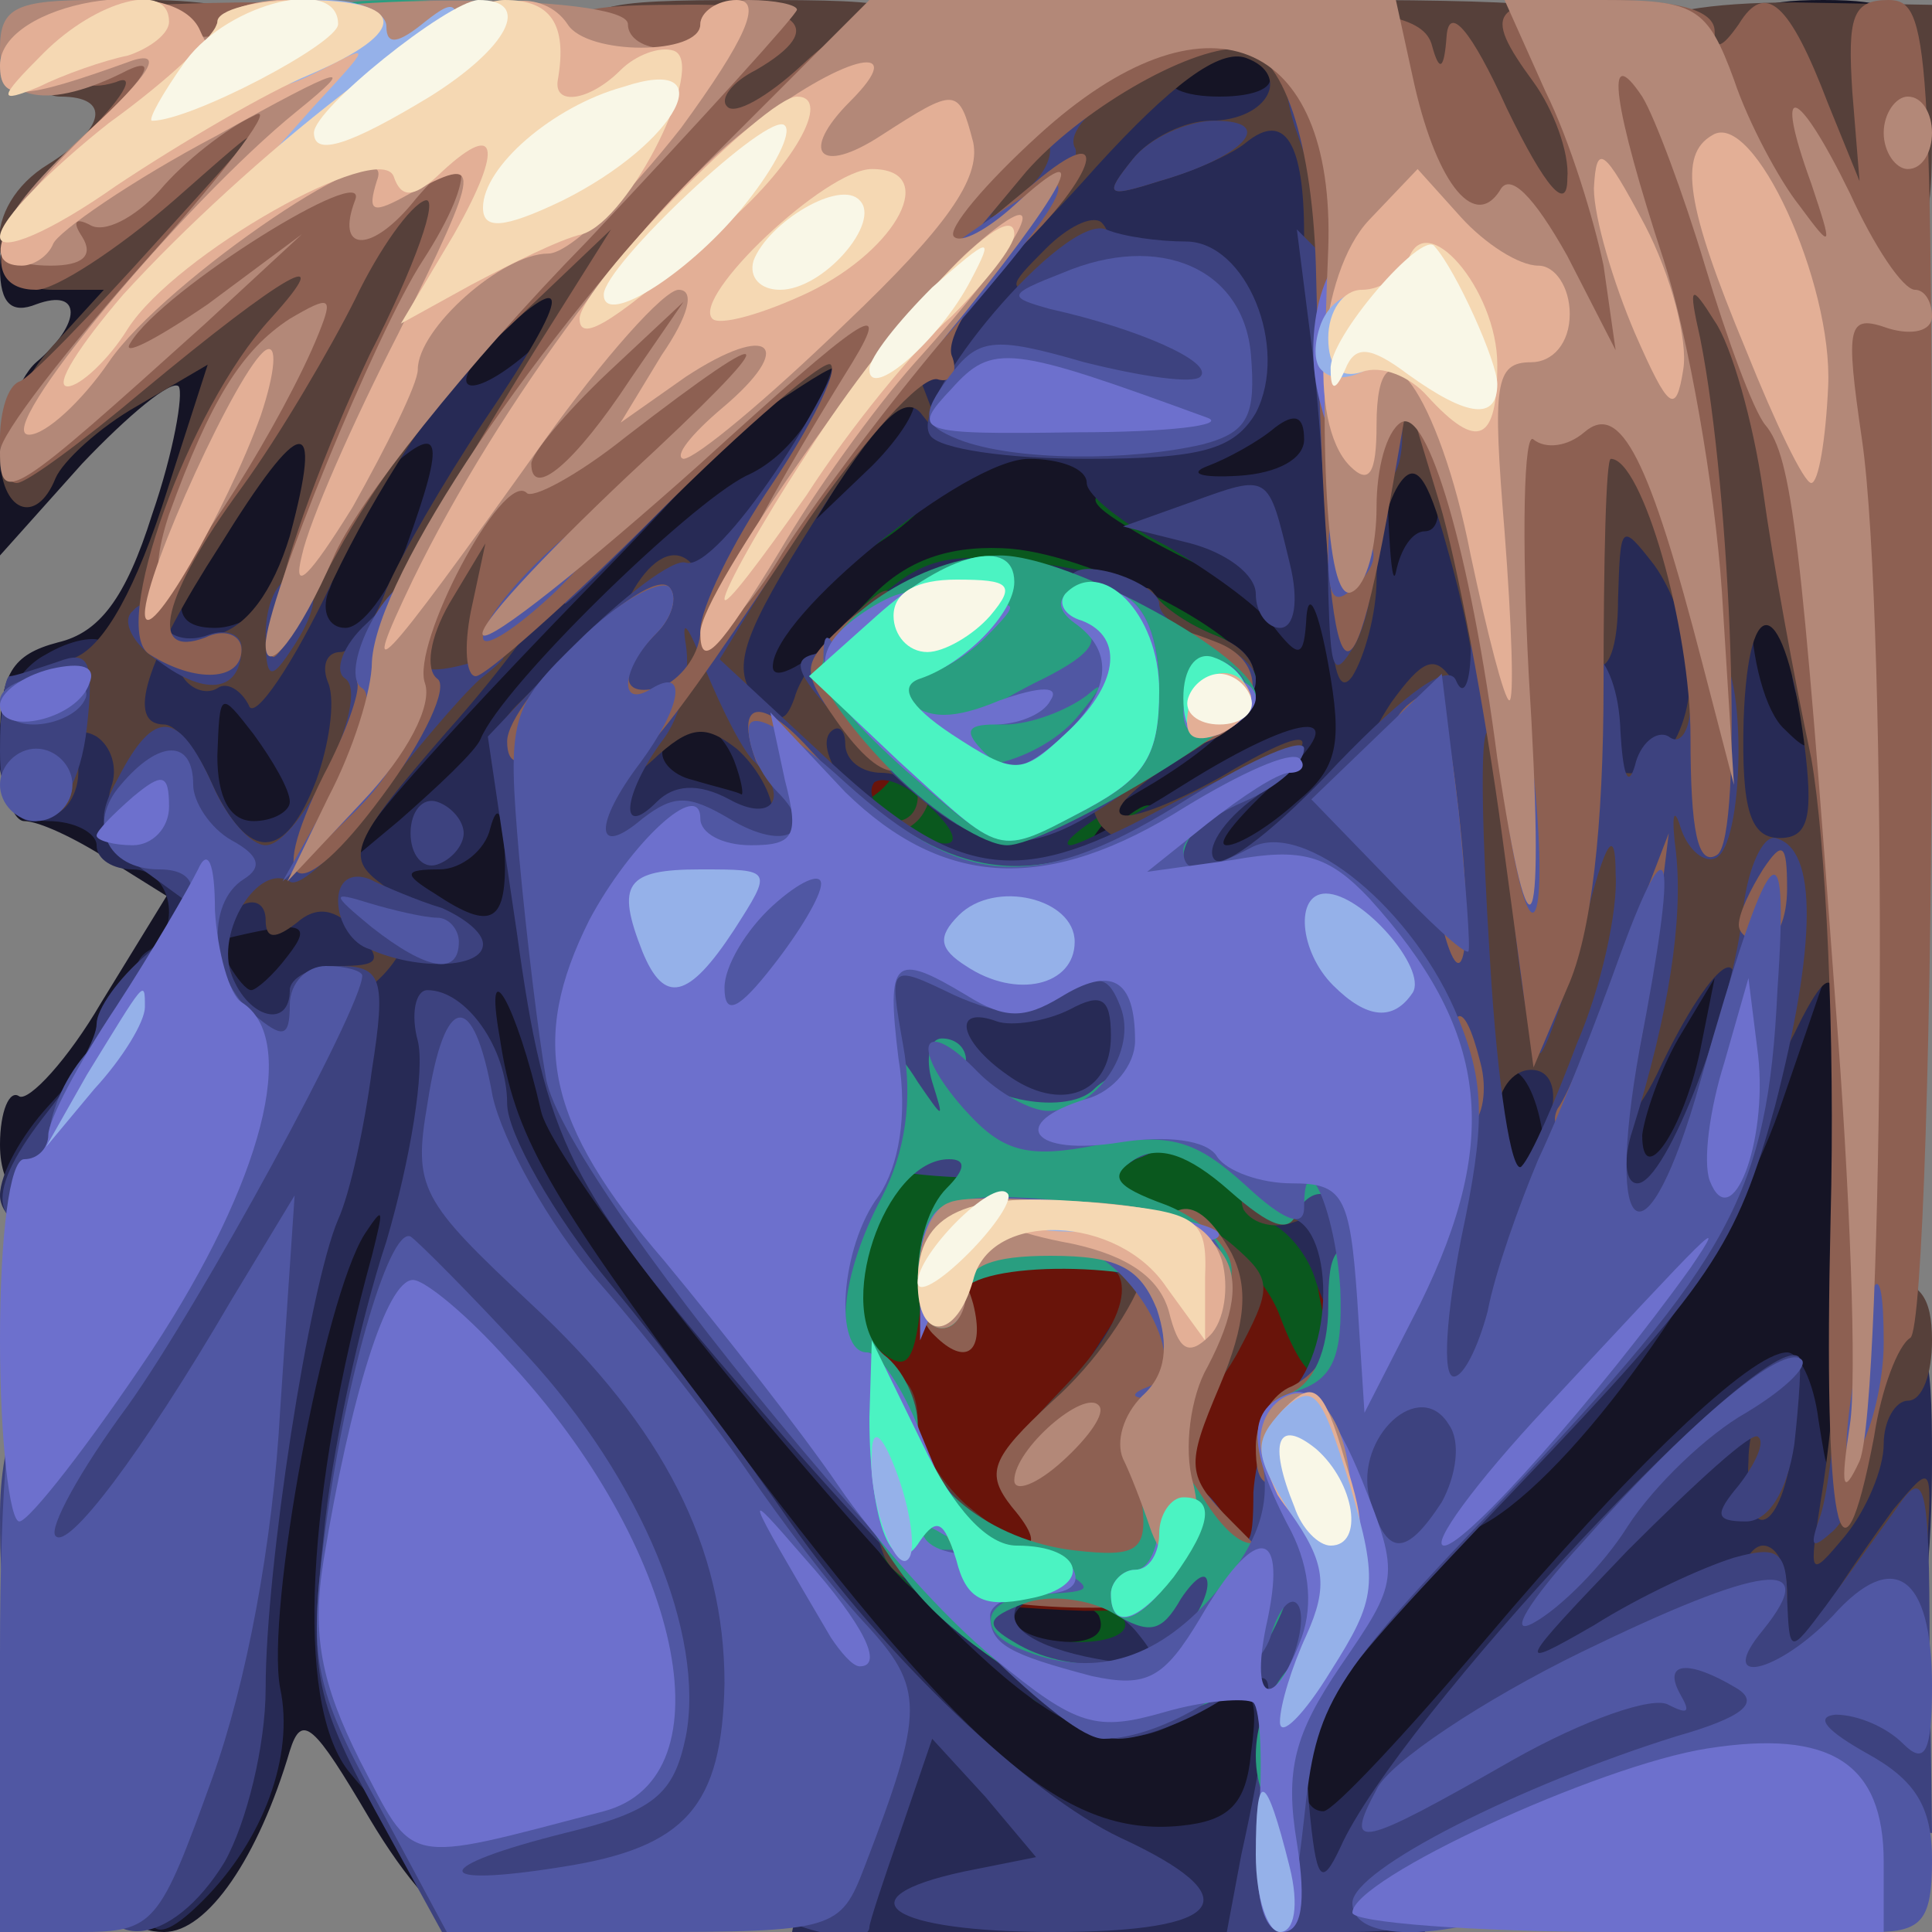 <?xml version="1.0" encoding="utf-8"?>
<!DOCTYPE svg PUBLIC "-//W3C//DTD SVG 1.0//EN" "http://www.w3.org/TR/2001/REC-SVG-20010904/DTD/svg10.dtd">
<svg version="1.0" xmlns="http://www.w3.org/2000/svg" width="40px" height="40px" viewBox="0 0 40 40" preserveAspectRatio="xMidYMid meet">
 <rect x="0" y="0" width="40" height="40" fill="#808080" stroke="none"/>
 <g fill="#151425">
  <path d="M2.50 38.75 c0 -0.70 0.30 -1.25 0.70 -1.25 0.45 0 0.75 -1.10 0.95 -4.10 0.25 -3.65 0.65 -5.70 2.10 -10.25 0.30 -1 0.20 -1.15 -1.05 -1.15 -1.15 0 -1.60 0.35 -2.10 1.50 -0.90 2 -3.10 2.15 -3.10 0.20 0 -0.70 0.20 -1.15 0.40 -1 0.20 0.10 1 -0.75 1.70 -1.95 l1.35 -2.20 -1.20 -0.75 c-0.70 -0.45 -1.45 -0.80 -1.75 -0.80 -0.25 0 -0.50 -0.75 -0.50 -1.70 0 -1.35 0.25 -1.75 1.20 -2 0.85 -0.20 1.40 -0.90 1.95 -2.65 0.45 -1.30 0.65 -2.50 0.55 -2.65 -0.15 -0.15 -1.05 0.60 -2 1.60 l-1.70 1.90 0 -1.70 c0 -0.90 0.35 -1.95 0.75 -2.30 0.95 -0.80 0.95 -1.55 0 -1.20 -0.50 0.20 -0.75 0 -0.75 -0.75 0 -0.85 0.30 -1.05 1.75 -1.05 1.20 0 1.75 0.25 1.75 0.75 0 0.45 0.45 0.75 1.25 0.75 0.80 0 1.25 0.30 1.25 0.75 0 0.40 0.45 0.75 1 0.75 0.55 0 1 -0.30 1 -0.65 0 -1.15 1.75 -2.35 3.40 -2.35 1.50 0 1.60 0.10 1.60 1.80 l0 1.75 1.30 -1 c1.90 -1.50 6.20 -1.30 6.20 0.30 0 1.15 4.20 0.65 4.40 -0.50 0.35 -1.70 -0.35 -3.35 -1.40 -3.35 -0.80 0 -1 -0.35 -1 -1.75 l0 -1.75 2.70 0 c3.10 0 3.30 0.30 3.30 5.15 0 2.70 0.05 2.85 1.25 2.85 0.95 0 1.30 0.35 1.70 1.60 0.25 0.90 0.50 1.25 0.50 0.80 0.05 -0.60 0.45 -0.90 1.30 -0.90 0.90 0 1.25 -0.25 1.25 -1 0 -0.80 0.35 -1 1.70 -1 1.65 0 1.70 0.05 2 2.60 0.85 6.45 0.90 6.90 0.35 6.90 -0.30 0 -0.55 0.35 -0.55 0.75 0 0.40 0.30 0.75 0.65 0.75 0.90 0 1.60 14.85 0.75 15.85 -0.30 0.35 -1.25 0.65 -2.20 0.65 -1.45 0 -1.65 -0.15 -1.80 -1.60 l-0.15 -1.55 -2.95 3.50 c-3.05 3.75 -3.90 4.15 -8.45 4.15 -3.10 0 -5.80 -2 -8.85 -6.50 -0.65 -0.95 -2.15 -2.90 -3.30 -4.35 l-2.05 -2.55 -0.60 1.85 c-1.10 3.75 -1.25 6.45 -0.35 7.30 0.45 0.45 0.80 1.15 0.80 1.55 0 0.40 0.25 0.70 0.50 0.70 0.30 0 0.50 0.55 0.50 1.25 0 2 -1.30 1.50 -2.85 -1.10 -1.15 -1.95 -1.40 -2.20 -1.65 -1.40 -0.65 2.20 -1.70 3.75 -2.60 3.75 -0.65 0 -0.90 -0.35 -0.90 -1.25z m23.75 -5.75 c0.15 -0.25 -0.15 -0.50 -0.70 -0.50 -0.60 0 -1.05 0.25 -1.05 0.50 0 0.30 0.30 0.50 0.70 0.50 0.40 0 0.90 -0.20 1.05 -0.50z m-2.25 -3 c0 -1.25 -0.20 -1.50 -1.25 -1.50 -1.10 0 -1.25 -0.20 -1.25 -1.75 0 -1.95 0 -1.95 4.40 -1.45 l2.60 0.35 0 1.90 c0 1.10 -0.20 1.95 -0.50 1.95 -0.25 0 -0.50 0.45 -0.50 1.05 0 1 0 1 1.40 -0.15 0.75 -0.60 2.05 -1.95 2.95 -2.90 l1.55 -1.75 -1.95 0.15 -1.95 0.20 0 -4.30 0 -4.30 1.75 0 c1.55 0 1.75 0.15 1.80 1.40 0 0.75 0.15 1.05 0.30 0.75 0.10 -0.35 0.85 -0.70 1.55 -0.70 0.85 -0.05 1.05 -0.15 0.50 -0.30 -0.50 -0.10 -0.90 -0.55 -0.90 -0.95 0 -0.40 -0.50 -0.70 -1.25 -0.70 -0.90 0 -1.25 -0.25 -1.25 -1 0 -0.75 -0.35 -1 -1.25 -1 -0.95 0 -1.25 0.25 -1.25 1.05 0 2.20 -1.75 2.95 -6.85 2.95 -2.60 0 -5.10 -0.20 -5.55 -0.45 -0.45 -0.20 -1.85 -0.55 -3 -0.75 l-2.20 -0.35 0.35 2.15 c0.40 2.35 1.60 4.70 3.25 6.15 0.90 0.85 1 0.85 1 0.05 0 -0.70 0.40 -0.85 1.90 -0.70 1.80 0.15 1.85 0.20 2 2.30 0.10 1.65 0 2.10 -0.65 2.10 -0.65 0 -0.70 0.20 -0.25 1 0.40 0.75 1.05 1 2.50 1 1.90 0 2 -0.10 2 -1.50z m-1.80 -15.25 c0.90 -0.70 0.90 -0.75 -0.40 -1.30 -1.70 -0.80 -2.85 0.05 -1.80 1.30 0.75 0.90 1 0.90 2.20 0z"/>
  <path d="M19.50 21.85 c0 -1.85 0.75 -2.35 3.65 -2.35 1.30 0 1.40 0.10 1.25 1.90 -0.15 1.85 -0.15 1.85 -2.50 2 l-2.40 0.15 0 -1.70z"/>
  <path d="M36 1 c0 -0.80 0.35 -1 1.75 -1 1.40 0 1.75 0.20 1.75 1 0 0.80 -0.35 1 -1.75 1 -1.40 0 -1.75 -0.20 -1.75 -1z"/>
 </g>
 <g fill="#0a581e">
  <path d="M21.35 35.15 c-0.65 -0.60 -0.35 -1.15 0.70 -1.15 0.60 0 0.85 -0.20 0.70 -0.55 -0.20 -0.30 -0.95 -0.35 -1.80 -0.20 -1.20 0.25 -1.70 0.10 -2.50 -0.80 -0.50 -0.60 -0.95 -1.40 -0.95 -1.75 0 -0.35 -0.35 -1 -0.80 -1.45 -0.65 -0.60 -0.75 -1.35 -0.50 -3.15 0.15 -1.30 0.60 -2.60 0.95 -2.90 0.30 -0.35 2.40 -0.75 4.60 -0.90 3.95 -0.30 4 -0.30 5.65 1.20 1.40 1.35 1.60 1.90 1.60 4.05 0 1.85 -0.20 2.45 -0.75 2.45 -0.50 0 -0.75 0.50 -0.75 1.55 0 1.50 -0.95 2.95 -1.95 2.95 -0.30 0 -0.55 0.25 -0.55 0.50 0 0.55 -3.15 0.70 -3.65 0.15z m2.15 -5.15 c0 -0.25 0.45 -0.50 1 -0.50 1.30 0 1.25 -0.60 -0.10 -1.85 -2.55 -2.30 -4.75 -1.70 -3.35 0.95 0.85 1.65 2.45 2.55 2.45 1.40z"/>
  <path d="M20.50 18.50 c0 -0.25 -0.80 -0.50 -1.75 -0.50 -1.65 0 -1.75 -0.10 -1.75 -1.75 0 -1.65 0.10 -1.75 1.75 -1.75 0.95 0 1.75 0.25 1.75 0.50 0 0.30 0.80 0.50 1.85 0.50 l1.80 0 -0.95 1.10 c-0.75 0.95 -0.80 1 -0.05 0.45 0.75 -0.60 0.85 -0.55 0.85 0.65 0 1.15 -0.20 1.30 -1.75 1.30 -0.95 0 -1.75 -0.20 -1.75 -0.50z"/>
  <path d="M22.40 13.90 c-0.15 -0.35 -1.20 -0.55 -2.85 -0.45 l-2.60 0.05 1.05 -1.10 c0.70 -0.75 1.55 -1.10 2.75 -1.05 1.75 0.05 5.25 1.85 5.25 2.70 0 0.65 -3.40 0.55 -3.60 -0.15z"/>
  <path d="M17 11.30 c0 -0.65 1.40 -1.80 2.20 -1.80 0.75 0 0.20 0.95 -0.95 1.70 -1.05 0.70 -1.25 0.70 -1.25 0.10z"/>
  <path d="M23.75 11.15 c-1.30 -0.75 -1.35 -0.90 -0.50 -1.05 0.50 -0.10 1.05 0.05 1.15 0.35 0.10 0.30 0.50 0.55 0.90 0.55 0.40 0 0.70 0.25 0.70 0.50 0 0.70 -0.50 0.60 -2.25 -0.35z"/>
 </g>
 <g fill="#69140a">
  <path d="M18.45 31.95 c-1.15 -1.65 -1.35 -4.90 -0.25 -4 0.60 0.50 0.75 0.30 0.90 -1.30 0.15 -1.80 0.25 -1.90 2 -2.05 2.30 -0.20 4.80 1.05 5.40 2.65 0.65 1.75 1.20 1.55 0.85 -0.25 -0.35 -1.55 0.30 -2.10 0.85 -0.70 0.80 2.05 -0.60 6.20 -2.05 6.20 -0.35 0 -0.65 0.20 -0.65 0.45 0 0.25 -1.35 0.40 -3.05 0.40 -2.70 -0.10 -3.15 -0.25 -4 -1.40z"/>
  <path d="M15.50 15.15 c0 -1.40 0.15 -1.70 0.50 -1.15 0.30 0.50 0.50 0.55 0.50 0.15 0 -0.35 0.55 -0.65 1.25 -0.65 0.95 0 1.25 0.25 1.25 1.05 0 0.55 -0.30 1.35 -0.70 1.75 -0.40 0.40 -1.20 0.70 -1.75 0.70 -0.90 0 -1.05 -0.30 -1.05 -1.85z"/>
 </g>
 <g fill="#272a55">
  <path d="M3.20 38.25 c0.35 -2 0.60 -3.75 1.40 -9.90 0.30 -2.40 0.75 -4.50 0.95 -4.65 0.85 -0.50 0.45 -1.20 -0.65 -1.20 -1.20 0 -2.70 -2.25 -1.85 -2.80 0.75 -0.45 0.50 -1.70 -0.30 -1.70 -0.40 0 -0.75 -0.20 -0.75 -0.50 0 -0.25 -0.45 -0.50 -1 -0.50 -1.35 0 -1.40 -2.75 -0.05 -3.45 0.50 -0.30 1.05 -0.40 1.20 -0.25 0.15 0.15 0.40 -0.20 0.60 -0.75 0.15 -0.60 0.55 -1.05 0.85 -1.05 0.25 0 0.40 0.35 0.20 0.75 -0.15 0.50 0.05 0.75 0.65 0.75 0.50 0 1.05 -0.35 1.25 -0.75 0.15 -0.40 0.50 -0.75 0.85 -0.75 0.30 0 0.45 0.35 0.25 0.75 -0.15 0.40 0 0.75 0.35 0.75 0.35 0 0.90 -0.75 1.25 -1.65 0.85 -2.35 0.75 -2.65 -0.45 -1.55 -1 0.90 -1 0.90 -0.85 -1.05 0.15 -1.85 0.25 -2 1.85 -2.15 1.55 -0.15 1.65 -0.10 1.10 0.60 -0.90 1.05 -0.15 1.05 1.05 -0.05 0.85 -0.75 0.90 -0.70 0.90 0.85 0 1.35 0.15 1.55 0.60 1.10 0.35 -0.35 1.15 -0.60 1.85 -0.60 1.15 0 0.95 0.35 -2.25 3.65 -1.90 1.95 -3.95 4.15 -4.45 4.85 l-1 1.25 1.50 -1.25 c0.80 -0.70 1.60 -1.45 1.70 -1.70 0.45 -1.10 4.30 -4.85 5.50 -5.45 0.80 -0.35 1.50 -1.25 1.80 -2.30 0.30 -0.95 1.60 -2.95 2.95 -4.40 2.25 -2.50 2.55 -2.65 4.80 -2.65 2.15 0 2.45 0.15 3 1.50 0.35 0.80 0.65 3.55 0.70 6.05 0 2.55 0.10 4.25 0.20 3.80 0.10 -0.50 0.35 -0.85 0.60 -0.85 0.25 0 0.35 -0.35 0.20 -0.75 -0.20 -0.50 0 -0.75 0.75 -0.75 0.80 0 1.05 0.35 1.10 1.40 0.05 0.85 0.15 1.05 0.30 0.45 0.20 -0.70 0.65 -0.85 2.30 -0.75 2.05 0.15 2.10 0.20 2.10 2 0 1 0.30 2.15 0.70 2.50 0.55 0.55 0.60 0.45 0.30 -0.50 -0.30 -1 -0.20 -1.15 0.60 -1 1.35 0.25 1.60 5.20 0.30 5.55 -0.85 0.20 -0.85 0.25 0 0.30 0.95 0.05 1.10 2.20 0.35 4.55 -0.30 1 -0.40 0.65 -0.50 -1.50 l-0.05 -2.75 -1.10 3.20 c-1.05 3 -4 7.25 -5.95 8.50 -0.80 0.50 -0.90 0.35 -0.90 -0.95 0 -1.35 0.15 -1.50 1.50 -1.50 1.35 0 1.50 -0.15 1.50 -1.50 0 -0.80 -0.20 -1.50 -0.50 -1.50 -0.25 0 -0.50 -0.75 -0.50 -1.70 0 -1.95 -0.95 -3 -1.05 -1.20 -0.05 0.85 -0.15 0.90 -0.30 0.30 -0.10 -0.50 -0.40 -0.90 -0.60 -0.90 -0.25 0 -0.55 -0.90 -0.70 -2.05 -0.35 -2.50 -0.60 -2.80 -1.60 -1.75 -0.45 0.45 -1.35 0.80 -2.05 0.80 -1.05 0 -1.20 0.20 -1.20 2 0 2.10 -0.90 3 -3.10 3 -2.10 -0.05 -2.90 -1.15 -2.90 -4 0 -2.15 -0.15 -2.55 -0.80 -2.30 -0.45 0.15 -1.80 0.30 -3 0.30 -2 0 -2.20 0.10 -2.20 1.25 0 1.50 1 3.85 1.85 4.40 0.35 0.20 0.65 1.05 0.65 1.85 0 1.25 0.20 1.50 1.15 1.50 1.60 0 2.85 1.50 2.85 3.35 0 1.55 0 1.55 3 1.75 1.65 0.05 3 0 3 -0.20 0 -0.25 0.75 -0.40 1.70 -0.40 2.05 0 2.60 1.05 1.25 2.30 -0.95 0.85 -1.35 3.20 -0.55 3.20 0.20 0 1.70 -1.60 3.35 -3.55 3 -3.55 5.50 -5.95 6.25 -5.95 0.25 0 0.55 0.60 0.65 1.40 0.20 1.25 0.20 1.25 0.30 -0.25 0.05 -1.30 0.25 -1.65 1.05 -1.65 0.90 0 1 0.35 1 2.70 0 4.15 -0.60 5.30 -2.75 5.30 -0.95 0 -1.75 -0.20 -1.75 -0.45 0 -0.25 -0.95 0.10 -2.10 0.75 -1.20 0.65 -2.55 1.35 -3 1.50 -0.55 0.20 -0.90 0.80 -0.90 1.50 l0 1.20 -6.55 0 -6.55 0 0.25 -1.35 c0.15 -0.80 0.45 -2 0.65 -2.75 0.25 -1.20 0.15 -1.40 -0.75 -1.40 -0.60 0 -1.05 -0.30 -1.05 -0.75 0 -0.40 -0.20 -0.75 -0.50 -0.75 -0.25 0 -0.50 -0.35 -0.50 -0.75 0 -0.40 -0.20 -0.75 -0.50 -0.75 -0.25 0 -0.50 -0.55 -0.50 -1.20 0 -0.90 -0.30 -1.25 -1.10 -1.40 -0.75 -0.10 -1.20 -0.55 -1.30 -1.25 -0.40 -2.75 -2.60 0.45 -2.60 3.80 0 0.55 -0.20 1.05 -0.50 1.05 -0.25 0 -0.50 0.35 -0.50 0.75 0 0.40 0.25 0.75 0.50 0.75 0.30 0 0.50 0.80 0.50 1.75 0 1.95 -0.30 2.15 -1.30 0.90 -1.10 -1.45 -0.85 -5.75 0.50 -10.65 0.25 -1 0.25 -1.05 -0.15 -0.45 -0.85 1.35 -2.05 7.80 -1.75 9.40 0.30 1.40 -0.35 3.15 -1.60 4.40 -1.05 1.05 -1.35 0.75 -1 -1.10z m22.70 -1.95 c0.20 -1.45 0 -1.55 -1.35 -0.75 -1.80 1.15 -3.45 0.05 -8.30 -5.65 -2.65 -3.10 -4.90 -6.20 -5.05 -6.90 -0.50 -2.20 -1.20 -3.45 -0.85 -1.50 0.30 2 0.95 3.15 4.40 7.80 5.20 6.95 7.25 8.75 9.70 8.50 1 -0.10 1.35 -0.45 1.45 -1.50z m-2.65 -2.80 c-0.15 -0.25 -0.75 -0.50 -1.30 -0.50 -0.50 0 -0.95 0.25 -0.95 0.50 0 0.30 0.60 0.50 1.30 0.50 0.70 0 1.15 -0.20 0.95 -0.50z m11.95 -11.75 l0.30 -1.50 -0.75 1.25 c-0.40 0.70 -0.70 1.60 -0.75 2 0 1.15 0.85 -0.10 1.20 -1.75z m-29.25 -1.95 c0.55 -0.70 0.30 -0.75 -1.35 -0.35 -0.20 0.05 0.40 1.05 0.60 1.05 0.10 0 0.45 -0.30 0.75 -0.70z m4.50 -2.15 c-0.05 -0.85 -0.15 -1.05 -0.30 -0.50 -0.10 0.45 -0.60 0.85 -1.05 0.85 -0.75 0 -0.75 0.10 -0.10 0.50 1.20 0.80 1.50 0.60 1.45 -0.85z m8.80 -0.95 c-0.45 -0.45 -0.95 -0.65 -1.15 -0.50 -0.15 0.20 0 0.55 0.40 0.80 1.20 0.75 1.65 0.55 0.75 -0.30z m5.25 -0.45 c2.55 -1.60 3.65 -1.60 1.85 0 -0.75 0.70 -1.20 1.25 -0.95 1.25 0.25 0 0.90 -0.40 1.45 -0.90 0.85 -0.70 0.95 -1.20 0.65 -2.85 -0.20 -1.10 -0.40 -1.55 -0.45 -1 -0.05 0.90 -0.15 0.90 -0.70 0.20 -0.35 -0.45 -1.35 -1.15 -2.20 -1.65 -0.90 -0.45 -1.65 -1.05 -1.65 -1.30 0 -0.30 -0.55 -0.50 -1.20 -0.50 -1.30 0 -5.30 3.25 -5.30 4.30 0 0.35 0.70 -0.05 1.60 -0.85 1.40 -1.40 1.80 -1.55 3.80 -1.30 1.20 0.15 2.35 0.45 2.55 0.70 0.15 0.25 0.70 0.60 1.20 0.80 1.45 0.55 0.95 1.70 -1.25 3.05 -1.20 0.70 -2 1.25 -1.75 1.30 0.20 0 1.25 -0.55 2.35 -1.25z m-18.50 0.35 c0 -0.25 -0.35 -0.85 -0.75 -1.40 -0.70 -0.90 -0.70 -0.90 -0.75 0.45 0 0.85 0.25 1.35 0.75 1.35 0.40 0 0.75 -0.20 0.75 -0.40z m9.20 -0.85 c-0.35 -0.85 -1 -1 -1.45 -0.30 -0.15 0.25 0.15 0.60 0.60 0.70 0.50 0.15 0.95 0.25 1 0.30 0.05 0 0 -0.30 -0.15 -0.70z m7.30 -0.60 c1.35 -1.15 1.25 -1.85 -0.30 -2.60 -1.10 -0.45 -1.55 -0.45 -2.45 0.15 -1.05 0.70 -1.10 0.90 -0.60 2.05 0.70 1.45 1.95 1.60 3.35 0.40z m-3.60 -6.90 c-0.15 -0.15 -0.65 0.35 -1.15 1.10 l-0.85 1.40 1.15 -1.10 c0.60 -0.60 1 -1.25 0.85 -1.40z m8.10 0.85 c0 -0.50 -0.20 -0.55 -0.60 -0.25 -0.35 0.30 -1 0.65 -1.40 0.80 -0.40 0.15 -0.15 0.25 0.65 0.20 0.80 -0.05 1.35 -0.35 1.35 -0.75z m-2.95 -1.85 c-0.05 -0.75 -1.20 -0.60 -1.45 0.15 -0.15 0.45 0.10 0.65 0.60 0.50 0.50 -0.05 0.85 -0.35 0.85 -0.65z m2.20 -5.75 c-0.15 -0.25 -0.60 -0.50 -1 -0.50 -0.40 0 -0.85 0.25 -1 0.50 -0.20 0.30 0.25 0.50 1 0.50 0.75 0 1.20 -0.20 1 -0.50z"/>
  <path d="M22.80 27.75 c0.80 -1.20 0.75 -1.25 -0.35 -1.70 -1.10 -0.45 -1 -0.50 0.70 -0.50 1.80 -0.05 1.85 0 1.85 1.70 0 1.60 -0.10 1.75 -1.50 1.75 -1.50 0 -1.50 0 -0.70 -1.25z"/>
  <path d="M27.25 26.55 c-0.15 -0.55 -0.60 -1.10 -1 -1.25 -0.40 -0.15 -0.75 -0.60 -0.75 -1.05 0 -0.55 0.50 -0.75 1.75 -0.75 1.70 0 1.75 0.05 1.75 2 0 2.15 -1.15 2.85 -1.75 1.05z"/>
  <path d="M0 24.75 c0 -0.45 0.45 -1.25 1 -1.85 l1 -1.10 0 1.85 c0 1.50 -0.20 1.85 -1 1.85 -0.55 0 -1 -0.35 -1 -0.75z"/>
 </g>
 <g fill="#56403a">
  <path d="M36 33 c0 -0.55 0.25 -1 0.50 -1 0.30 0 0.50 0.45 0.50 1 0 0.55 -0.20 1 -0.50 1 -0.25 0 -0.50 -0.45 -0.50 -1z"/>
  <path d="M37.90 33.15 c0.30 -0.50 0.90 -1.35 1.30 -1.90 0.80 -0.95 0.80 -0.95 0.70 0.75 -0.10 1.40 -0.40 1.80 -1.30 1.90 -1 0.15 -1.10 0.05 -0.70 -0.75z"/>
  <path d="M18.30 32.20 c-0.50 -1.25 -0.35 -3.70 0.20 -3.70 0.30 0 0.50 0.40 0.50 0.90 0 0.50 0.45 1.25 1 1.75 1.25 1.05 1.85 1.10 1 0.10 -0.55 -0.65 -0.40 -1.05 1 -2.50 1.55 -1.60 1.65 -2.75 0.20 -2.75 -0.40 0 -0.70 -0.35 -0.70 -0.80 0 -0.65 0.35 -0.75 1.60 -0.50 0.85 0.15 1.95 0.65 2.45 1.10 0.80 0.70 0.80 0.85 0.05 2.25 -0.60 1.05 -1.25 1.45 -2.20 1.45 -1.25 0 -1.40 0.20 -1.40 1.75 0 1.65 -0.10 1.75 -1.70 1.75 -1.10 0 -1.80 -0.30 -2 -0.80z"/>
  <path d="M37.70 31.05 c0.15 -0.90 0.30 -2.30 0.30 -3.10 0 -1.10 0.25 -1.45 1 -1.45 0.75 0 1 0.35 1 1.25 0 0.70 -0.20 1.25 -0.50 1.25 -0.25 0 -0.50 0.40 -0.50 0.90 0 0.50 -0.35 1.35 -0.80 1.90 -0.75 0.90 -0.75 0.85 -0.50 -0.75z"/>
  <path d="M36.20 30.25 c0 -0.70 0.30 -1.35 0.60 -1.45 0.30 -0.10 0.45 0.35 0.30 1.25 -0.25 1.75 -1 1.95 -0.90 0.20z"/>
  <path d="M27.50 27.50 c-0.05 -0.70 -0.10 -1.55 -0.05 -1.85 0.05 -0.35 -0.25 -0.50 -0.65 -0.35 -0.40 0.15 -0.85 0.05 -1.05 -0.25 -0.15 -0.35 0.10 -0.55 0.75 -0.55 1.20 0 1.65 0.90 1.35 2.85 -0.20 1.35 -0.20 1.35 -0.35 0.15z"/>
  <path d="M29.75 23.40 c-0.10 -0.35 -0.25 -2.05 -0.40 -3.80 -0.10 -1.75 -0.45 -3.35 -0.75 -3.55 -0.45 -0.25 -0.35 -0.65 0.20 -1.50 0.65 -0.90 0.90 -1 1.25 -0.50 0.65 1 0.60 -0.30 -0.10 -2.75 -0.40 -1.45 -0.65 -1.80 -1 -1.25 -0.25 0.40 -0.45 1.25 -0.45 1.95 0 0.70 -0.25 1.60 -0.50 2 -0.35 0.50 -0.50 -0.45 -0.50 -3.10 l0 -3.90 1.75 0 c1.15 0 1.75 0.25 1.75 0.70 0 0.45 0.40 0.60 1.30 0.40 0.85 -0.15 1.15 -0.45 1 -0.95 -0.15 -0.40 -0.30 -0.85 -0.30 -0.95 0 -0.10 -0.50 -0.20 -1.15 -0.20 -0.80 0 -1.40 -0.50 -2 -1.60 l-0.80 -1.65 0 1.90 c-0.05 1.50 -0.25 1.85 -1.05 1.85 -0.80 0 -1 -0.35 -1 -1.65 0 -1.90 -0.40 -2.55 -1.20 -1.90 -0.30 0.25 -1.10 0.60 -1.80 0.80 -1.10 0.35 -1.15 0.30 -0.55 -0.45 0.35 -0.45 1.10 -0.80 1.60 -0.80 1.20 0 1.70 -0.95 0.75 -1.30 -0.55 -0.20 -1.55 0.55 -3.10 2.25 -2.70 3.05 -3.70 3.25 -3.70 0.85 0 -1.30 0.35 -2.05 1.55 -3 1.45 -1.25 1.80 -1.30 7.25 -1.30 4.20 0 5.70 0.15 5.70 0.65 0 0.45 0.10 0.45 0.40 0 0.25 -0.40 1.50 -0.60 3.25 -0.60 l2.85 0.05 0 2.45 c0 2.35 -0.05 2.45 -1.45 2.45 -1.55 0 -1.55 -0.55 0.05 6.50 0.25 1.25 0.60 4 0.75 6.15 0.25 3.35 0.20 3.85 -0.55 3.85 -0.45 0 -0.80 -0.40 -0.85 -0.85 0 -0.60 -0.30 -0.30 -0.80 0.75 -1 2 -2.40 2.25 -1.65 0.30 0.95 -2.50 0.05 -2.10 -1.20 0.55 -0.90 1.85 -2.60 2.50 -2.20 0.85 0.15 -0.55 0 -0.95 -0.40 -0.95 -0.40 0 -0.70 0.45 -0.70 0.95 0 1 -0.90 1.25 -1.25 0.30z m7.60 -8.05 c-0.40 -3 -1.15 -3.25 -1.25 -0.45 -0.05 1.90 0.15 2.45 0.75 2.45 0.60 0 0.70 -0.45 0.50 -2z m-2.35 -1.45 c0 -0.65 -0.35 -1.65 -0.75 -2.20 -0.70 -0.90 -0.70 -0.85 -0.75 0.70 0 1 -0.20 1.55 -0.50 1.35 -0.70 -0.45 -0.60 1.15 0.10 1.95 0.85 0.85 1.90 -0.15 1.90 -1.80z"/>
  <path d="M4 19 c0 -1.65 -0.15 -2 -1 -2 -0.60 0 -0.85 -0.25 -0.70 -0.70 0.15 -0.40 0 -0.85 -0.30 -1.05 -0.35 -0.20 -0.50 -0.05 -0.40 0.50 0.10 0.50 -0.15 1 -0.45 1.10 -0.45 0.15 -0.65 -0.30 -0.65 -1.35 0 -1.15 0.25 -1.65 0.95 -1.85 0.60 -0.15 1.25 -1.20 1.90 -3.15 l0.95 -2.95 -1.45 0.85 c-0.80 0.45 -1.55 1.15 -1.70 1.50 -0.40 1 -1.15 0.70 -1.15 -0.50 0 -0.60 0.50 -1.60 1.10 -2.25 l1.05 -1.15 -1.05 0 c-1.45 0 -1.50 -1.75 -0.10 -2.60 1.20 -0.75 1.30 -1.40 0.25 -1.40 -0.40 0 -0.75 -0.45 -0.75 -1 0 -0.85 0.35 -1 2.55 -1 2.45 0 3.95 0.75 3.95 1.95 0 0.30 0.90 0.55 2 0.55 1.10 0 2 0.25 2 0.50 0 0.30 0.55 0.50 1.25 0.50 0.80 0 1.25 -0.30 1.25 -0.75 0 -0.40 -0.35 -0.75 -0.75 -0.75 -0.40 0 -0.75 -0.45 -0.75 -1 0 -0.90 0.35 -1 3.50 -1 3.35 0 3.50 0.05 3.50 1.20 0 1.40 -1.85 2.80 -3.75 2.80 -1.25 0 -1.25 0.05 -0.95 2.75 0.30 2.25 0.20 2.80 -0.50 3.05 -0.45 0.15 -0.80 0.60 -0.80 1 0 0.40 -0.35 0.70 -0.75 0.70 -0.40 0 -0.75 0.25 -0.75 0.55 0 0.30 -1 1.70 -2.25 3.10 -2 2.30 -2.10 2.60 -1.35 3.15 0.65 0.50 0.75 0.85 0.30 1.55 -0.65 1 -2.20 1.50 -2.20 0.70 0 -0.30 0.45 -0.55 1 -0.55 0.85 0 0.95 -0.10 0.40 -0.70 -0.45 -0.50 -0.85 -0.55 -1.25 -0.20 -0.45 0.35 -0.65 0.35 -0.65 -0.05 0 -0.35 -0.25 -0.45 -0.50 -0.30 -0.30 0.20 -0.40 0.75 -0.25 1.30 0.20 0.55 0.10 0.95 -0.20 0.95 -0.30 0 -0.55 -0.90 -0.55 -2z m2.55 -2.85 c0.25 -0.70 0.40 -1.60 0.25 -2 -0.15 -0.35 -0.05 -0.65 0.25 -0.65 0.25 0 0.70 -0.60 0.95 -1.30 0.30 -0.70 1.20 -2.25 2 -3.45 1.90 -2.80 1.90 -3.35 0 -1.50 -0.85 0.80 -2.25 2.95 -3.10 4.75 -0.85 1.80 -1.65 2.95 -1.75 2.60 -0.15 -0.30 -0.45 -0.50 -0.65 -0.35 -0.25 0.15 -0.60 0 -0.75 -0.30 -0.20 -0.30 0.10 -0.65 0.70 -0.80 0.65 -0.15 1.20 -0.90 1.55 -2.05 0.70 -2.60 0.25 -2.55 -1.45 0.20 -1.55 2.40 -1.95 3.70 -1.15 3.70 0.25 0 0.70 0.55 1 1.25 0.75 1.60 1.50 1.60 2.15 -0.10z"/>
  <path d="M16 16.85 c0 -0.40 -0.35 -1 -0.75 -1.35 -0.65 -0.50 -0.95 -0.50 -1.75 0.25 -1 0.90 -1 0.85 -1 -1.10 0 -1.90 1.10 -3.70 1.80 -3 0.20 0.15 0.80 -0.40 1.40 -1.30 2.10 -3.10 2.10 -3.15 0.65 -2.20 l-1.35 0.85 0 -1.50 c0 -1.35 0.15 -1.50 1.70 -1.50 1.15 0 1.80 0.25 2 0.90 0.15 0.45 0.45 1.20 0.60 1.60 0.20 0.60 0.20 0.60 -0.20 0.10 -0.35 -0.50 -0.90 0.05 -2.25 2.20 -1.45 2.30 -1.70 3 -1.25 3.60 0.50 0.60 0.65 0.60 0.85 0.05 0.10 -0.40 0.60 -1.10 1.10 -1.60 0.90 -0.85 0.95 -0.85 0.95 0.15 0 0.55 0.25 1 0.55 1 0.30 0 0.45 0.70 0.35 1.65 -0.15 1.40 -0.35 1.60 -1.75 1.75 -1.20 0.10 -1.65 -0.05 -1.65 -0.55z m3 -0.35 c0 -0.25 -0.35 -0.50 -0.75 -0.50 -0.40 0 -0.75 -0.25 -0.75 -0.60 0 -0.30 -0.15 -0.40 -0.30 -0.25 -0.40 0.40 0.70 1.85 1.35 1.85 0.25 0 0.45 -0.20 0.45 -0.50z"/>
  <path d="M22.85 17.15 c-0.55 -0.50 -0.40 -3.15 0.15 -3.15 0.30 0 0.50 -0.50 0.50 -1.10 0 -0.65 0.20 -0.90 0.40 -0.60 0.20 0.30 0.75 0.65 1.25 0.85 1.30 0.50 1.05 1.55 -0.70 2.55 -0.85 0.50 -1.40 1 -1.25 1.15 0.15 0.15 1.05 -0.20 2.05 -0.75 2 -1.20 2.30 -1 0.65 0.45 -1.20 0.95 -2.45 1.20 -3.05 0.60z"/>
  <path d="M10.25 15.95 c-0.20 -0.30 0 -0.90 0.45 -1.35 0.75 -0.75 0.80 -0.75 0.80 0.25 0 1.25 -0.75 1.90 -1.25 1.10z"/>
  <path d="M21.65 5.15 c0.45 -0.45 0.95 -0.70 1.15 -0.55 0.50 0.50 -0.30 1.40 -1.20 1.40 -0.75 0 -0.75 -0.05 0.05 -0.85z"/>
 </g>
 <g fill="#3d427f">
  <path d="M2 38.75 c0 -0.65 0.45 -2.40 1.05 -3.85 0.55 -1.45 0.75 -2.35 0.40 -2 -0.35 0.30 -1.30 0.60 -2.05 0.60 -1.30 0 -1.40 -0.15 -1.40 -2.10 0 -1.70 0.45 -2.80 2 -5.10 2.20 -3.20 2.40 -3.80 1.25 -3.80 -0.50 0 -0.75 0.50 -0.75 1.50 0 1.25 -0.20 1.50 -1.25 1.50 -1.50 0 -1.60 -0.80 -0.25 -2.50 0.55 -0.70 1 -1.50 1 -1.80 0 -0.30 0.45 -0.95 1.05 -1.45 l1 -0.95 -1.10 -0.80 c-0.90 -0.70 -1 -1 -0.50 -1.90 0.75 -1.45 1.25 -1.40 1.95 0.15 0.30 0.70 0.80 1.25 1.10 1.25 0.70 0 2.20 -3.05 1.65 -3.45 -0.25 -0.15 -0.05 -0.70 0.45 -1.15 0.85 -0.85 0.90 -0.85 0.90 0.15 0 0.80 0.20 0.95 1.15 0.70 0.95 -0.30 1 -0.25 0.30 0.30 -0.45 0.40 -1.40 1.55 -2.20 2.55 -0.75 1.05 -1.55 1.80 -1.75 1.65 -0.65 -0.40 -1.55 1.05 -1.20 1.95 0.35 0.90 1.20 1.10 1.20 0.30 0 -0.25 0.45 -0.50 1 -0.50 0.90 0 1 0.25 0.70 2.15 -0.15 1.15 -0.45 2.55 -0.70 3.10 -0.60 1.40 -1.50 7.20 -1.50 9.70 0 1.20 -0.40 2.80 -0.85 3.60 -1.10 1.80 -2.65 1.95 -2.65 0.20z"/>
  <path d="M7.75 37.45 c-1.25 -2.30 -1.35 -2.90 -1.05 -5.65 0.15 -1.65 0.75 -4.45 1.30 -6.10 0.50 -1.70 0.80 -3.55 0.65 -4.15 -0.15 -0.55 -0.05 -1.05 0.20 -1.05 0.80 0 1.65 1.20 1.65 2.35 0 0.60 0.95 2.30 2.15 3.75 1.20 1.45 2.85 3.65 3.70 4.90 1.95 2.80 4.95 5.65 6.85 6.55 2.70 1.25 2.20 1.95 -1.40 1.95 -3.40 0 -4.40 -0.70 -1.85 -1.25 l1.50 -0.30 -1.05 -1.25 -1.10 -1.20 -0.65 1.90 c-0.35 1 -0.65 1.90 -0.65 2 0 0.45 -1.95 0 -2.15 -0.50 -0.20 -0.50 -0.30 -0.50 -0.30 0 -0.05 0.40 -1.05 0.60 -3.20 0.60 l-3.20 0 -1.40 -2.55z m4.65 -1.70 c0.50 -0.45 -0.60 -3.45 -1.75 -4.75 -1.45 -1.75 -2.15 -1.55 -2.15 0.55 0 0.95 -0.25 1.45 -0.75 1.45 -0.45 0 -0.75 0.45 -0.75 1.25 0 1 0.25 1.25 1.25 1.25 0.70 0 1.25 0.25 1.25 0.55 0 0.50 2.40 0.25 2.90 -0.30z m4.70 -0.50 c0.15 -0.70 0.05 -1.25 -0.15 -1.25 -0.25 0 -0.45 0.55 -0.45 1.25 0 0.70 0.10 1.25 0.20 1.25 0.10 0 0.30 -0.55 0.40 -1.25z"/>
  <path d="M25.70 38.40 c0.20 -0.90 0.45 -2.15 0.50 -2.80 0.15 -1.05 0.10 -1.10 -1 -0.35 -0.65 0.40 -1.55 0.75 -2.05 0.75 -1 0 -3.90 -2.70 -7.65 -7.10 -3.75 -4.35 -4.20 -5.25 -4.80 -9.60 l-0.60 -4.05 1.80 -1.90 c1 -1 2.05 -1.80 2.30 -1.70 0.65 0.20 3.10 -3.45 3.55 -5.25 0.20 -0.80 0.60 -1.40 0.95 -1.40 0.30 0 0.85 -0.45 1.20 -1 0.35 -0.55 0.85 -1 1.15 -1 0.40 0 0.35 0.30 -0.10 0.90 -0.65 0.75 -0.60 0.80 0.15 0.15 0.50 -0.35 0.75 -0.85 0.60 -1.15 -0.45 -0.70 0.80 -1.90 2 -1.90 0.95 0.05 0.90 0.10 -0.35 0.80 -0.75 0.40 -1.25 0.95 -1.10 1.25 0.20 0.25 -0.80 1.75 -2.15 3.35 -1.35 1.55 -3.05 3.85 -3.85 5.05 l-1.35 2.20 2.05 1.90 c2.80 2.65 4.05 2.85 7 1.25 2.85 -1.50 3.85 -1.70 2.05 -0.30 -0.70 0.50 -1.05 1.10 -0.85 1.30 0.20 0.20 1.35 -0.70 2.55 -2 1.45 -1.50 2.30 -2.10 2.45 -1.70 0.15 0.35 0.30 0.05 0.30 -0.70 0.05 -1.90 0.90 -1.75 1.50 0.25 0.25 0.85 0.50 1.20 0.50 0.75 0.10 -1.60 1.05 -0.95 1.10 0.75 0.05 0.85 0.15 1.20 0.30 0.70 0.10 -0.45 0.45 -0.75 0.70 -0.60 0.25 0.20 0.45 -0.15 0.45 -0.70 0 -0.60 0.25 -1.05 0.50 -1.05 0.65 0 0.65 3.85 0.05 4.25 -0.25 0.15 -0.60 -0.15 -0.75 -0.60 -0.15 -0.50 -0.20 -0.25 -0.10 0.50 0.15 1.40 -0.15 3.35 -0.90 5.75 -0.20 0.60 -0.15 1.10 0.10 1.10 0.60 0 2 -3.65 2.20 -5.75 0.10 -0.80 0.40 -1.45 0.65 -1.40 0.90 0.20 0.85 2.25 0 5.55 -0.80 2.90 -1.30 3.65 -5.35 7.90 -4.20 4.40 -4.45 4.75 -4.30 6.55 0.15 1.60 0.25 1.75 0.65 0.90 1.15 -2.60 8.85 -10.85 9.50 -10.15 0.05 0.10 0 0.90 -0.10 1.80 -0.15 1 -0.55 1.60 -1 1.60 -0.65 0 -0.65 -0.15 -0.15 -0.75 0.35 -0.45 0.55 -0.90 0.40 -1 -0.10 -0.15 -1.30 0.95 -2.70 2.35 -2.35 2.45 -2.35 2.50 -0.70 1.55 0.95 -0.60 2.25 -1.20 2.90 -1.40 0.90 -0.25 1.10 -0.15 1.10 0.85 0.05 1.15 0.05 1.15 0.80 0.15 0.40 -0.55 1.05 -1.45 1.45 -2 0.60 -0.90 0.70 -0.60 0.70 2.85 l0.05 3.85 -2.90 -0.10 c-2.20 -0.05 -3.35 0.20 -4.80 1.05 -1.25 0.75 -2.70 1.10 -4.40 1.10 l-2.50 0 0.30 -1.60z m-2.20 -4.65 c-0.70 -0.80 -2.50 -1.05 -2.50 -0.30 0 0.45 1 0.85 2.45 1 0.55 0.05 0.55 -0.10 0.05 -0.70z m1.90 -2.30 c0.45 0.70 0.55 0.60 0.55 -0.55 0.05 -0.75 0.35 -1.65 0.75 -2.05 1 -1 0.90 -3.75 -0.15 -3.65 -0.45 0.05 -0.85 -0.40 -0.95 -1.05 -0.15 -1 0.05 -1.15 1.65 -1.15 1.70 0 1.75 -0.05 1.20 -1.10 -1.55 -2.90 -3.45 -3.10 -3.45 -0.45 0 1.65 -0.20 2 -1.35 2.50 -1.70 0.65 -5.75 0.55 -6.25 -0.15 -0.20 -0.30 -0.40 -1.50 -0.40 -2.65 l0 -2.15 -2.30 0 -2.30 0 0.35 1.90 c0.20 1 0.55 1.95 0.80 2 0.25 0.10 0.45 0.55 0.45 1 0 0.50 0.50 1.10 1.15 1.35 0.75 0.35 1.15 1 1.25 2.10 0.10 1.10 0.50 1.70 1.25 1.95 0.60 0.20 1.45 0.85 1.95 1.50 1.15 1.45 3.40 1.80 4.45 0.65 0.70 -0.80 0.80 -0.80 1.35 0z m7.25 -9.85 c0.50 -1.15 0.85 -2.75 0.80 -3.50 0 -1 -0.20 -0.75 -0.65 1.05 -0.35 1.30 -0.75 2.50 -0.90 2.65 -0.15 0.10 -0.45 -1.35 -0.60 -3.35 -0.50 -5.05 -0.80 -4.05 -0.45 1.45 0.15 2.55 0.45 4.45 0.65 4.25 0.20 -0.20 0.70 -1.35 1.15 -2.55z m-9.65 -0.15 c0 -0.80 -0.20 -0.90 -0.85 -0.55 -0.50 0.25 -1.20 0.35 -1.50 0.25 -0.95 -0.35 -0.80 0.40 0.20 1.10 1.10 0.80 2.15 0.40 2.15 -0.80z m-7.90 -4.90 c0.90 0.50 1.25 -0.05 0.55 -0.75 -0.25 -0.20 -0.70 -1.10 -1.05 -1.95 -0.35 -0.90 -0.50 -1.10 -0.40 -0.50 0.10 0.60 -0.10 1.50 -0.50 2 -0.80 1.10 -0.90 2.05 -0.10 1.25 0.35 -0.35 0.85 -0.40 1.50 -0.05z"/>
  <path d="M37.70 31.35 c0.15 -0.50 0.30 -1.70 0.30 -2.65 0 -0.95 0.25 -1.70 0.55 -1.70 0.75 0 0.25 3.90 -0.60 4.70 -0.45 0.40 -0.50 0.35 -0.25 -0.35z"/>
  <path d="M37.90 20.25 c-0.10 -2.45 -0.15 -4.60 -0.10 -4.70 0.10 -0.05 0.35 0 0.65 0.20 0.60 0.35 0.65 5.80 0.10 7.75 -0.25 0.85 -0.45 -0.20 -0.65 -3.25z"/>
  <path d="M7.65 19.65 c-0.35 -0.10 -0.65 -0.55 -0.65 -1 0 -0.40 0.25 -0.60 0.65 -0.45 0.30 0.15 1 0.45 1.50 0.60 0.45 0.20 0.85 0.50 0.85 0.75 0 0.50 -1.35 0.55 -2.35 0.10z"/>
  <path d="M8.50 17.25 c0 -0.45 0.25 -0.75 0.55 -0.65 0.30 0.10 0.55 0.40 0.55 0.65 0 0.25 -0.25 0.55 -0.55 0.65 -0.30 0.10 -0.55 -0.20 -0.55 -0.65z"/>
  <path d="M18.25 15.80 c-2 -2 -2.15 -2.30 -0.75 -2.30 0.65 0 1 0.35 1 0.95 0 1.10 2.25 1.70 3.60 1 0.45 -0.25 1.35 -0.45 1.95 -0.45 1.05 0 1 0.10 -0.55 1.25 -2.25 1.65 -3.15 1.60 -5.25 -0.45z"/>
  <path d="M0 15.55 c0 -0.85 0.10 -1.55 0.20 -1.55 0.10 0 0.55 -0.15 1 -0.30 0.65 -0.25 0.75 0 0.60 1.35 -0.25 2.30 -1.80 2.70 -1.80 0.50z"/>
  <path d="M3.30 13.70 c-0.55 -0.35 -0.80 -0.85 -0.55 -1.05 0.20 -0.25 0.50 -0.15 0.60 0.20 0.10 0.35 0.55 0.45 0.95 0.30 0.40 -0.15 0.70 0 0.70 0.25 0 0.90 -0.70 1.05 -1.70 0.30z"/>
  <path d="M23.40 14.15 c-1.05 -0.15 -1.40 -0.50 -1.40 -1.40 0 -0.90 0.20 -1.10 1 -0.90 0.55 0.15 1 0.45 1 0.65 0 0.25 0.45 0.60 1 0.75 0.55 0.15 1 0.55 1 0.80 0 0.45 -0.15 0.45 -2.60 0.10z"/>
  <path d="M5.50 13.15 c0 -0.65 0.25 -1.15 0.50 -1.15 0.65 0 0.65 0.55 0 1.50 -0.40 0.60 -0.50 0.55 -0.50 -0.35z"/>
  <path d="M27.50 12.25 c0 -1.10 -0.15 -3.25 -0.30 -4.75 l-0.35 -2.75 1.10 1.10 c1.05 1.10 1.50 4.15 0.60 4.15 -0.20 0 -0.30 0.55 -0.20 1.20 0.15 0.65 0 1.60 -0.30 2.15 -0.45 0.75 -0.50 0.55 -0.55 -1.10z"/>
  <path d="M26 12.30 c0 -0.40 -0.60 -0.85 -1.35 -1.05 l-1.40 -0.35 1.40 -0.50 c1.65 -0.60 1.60 -0.60 2.05 1.25 0.20 0.80 0.10 1.35 -0.20 1.35 -0.25 0 -0.50 -0.30 -0.50 -0.70z"/>
  <path d="M11.90 11.25 c0.15 -0.80 0.55 -1.25 1.15 -1.25 0.55 0 0.95 -0.35 0.95 -0.75 0 -0.40 0.40 -0.75 0.85 -0.75 0.60 0 0.30 0.55 -1.10 2 -1.05 1.10 -2 2 -2.05 2 -0.05 0 0.05 -0.55 0.20 -1.25z"/>
  <path d="M19.25 9 c-0.45 -0.75 2.80 -4.60 3.65 -4.25 0.35 0.15 1.10 0.25 1.65 0.25 1.25 0 2.15 2.20 1.45 3.55 -0.45 0.75 -1.10 0.95 -3.50 0.95 -1.60 0 -3.10 -0.20 -3.25 -0.50z"/>
  <path d="M23.45 3.30 c0.35 -0.45 1.15 -0.80 1.70 -0.80 1.30 0 0.60 0.75 -1.15 1.25 -1.10 0.35 -1.15 0.30 -0.55 -0.45z"/>
  <path d="M26.80 2.60 c-0.20 -0.65 -0.25 -1.30 -0.10 -1.45 0.50 -0.55 0.90 0.20 0.70 1.45 l-0.20 1.15 -0.40 -1.15z"/>
 </g>
 <g fill="#8d6052">
  <path d="M19.50 32.80 c-0.30 -0.30 -0.50 -0.95 -0.50 -1.50 0 -0.90 0.05 -0.90 0.90 -0.15 1.20 1.10 1.95 1.10 1.05 0.05 -0.55 -0.70 -0.45 -1 0.85 -2.20 0.85 -0.75 1.70 -1.95 1.90 -2.70 0.40 -1.55 1.05 -1.70 1.80 -0.35 0.35 0.70 0.30 1.45 -0.25 2.75 -0.70 1.65 -0.70 1.85 0.25 2.80 1 1 1 1 0 1 -0.55 0 -1 0.20 -1 0.40 0 0.60 -4.45 0.45 -5 -0.10z"/>
  <path d="M37.90 25.25 c0.10 -3.80 -0.10 -7.85 -0.40 -9.55 -0.35 -1.65 -0.80 -4.10 -1 -5.55 -0.20 -1.40 -0.65 -3 -1 -3.50 -0.50 -0.80 -0.55 -0.75 -0.30 0.35 0.65 3.25 0.90 10.35 0.35 10.70 -0.40 0.25 -0.55 -0.50 -0.55 -2.45 0 -2.25 -1 -5.75 -1.65 -5.75 -0.10 0 -0.15 2.10 -0.15 4.65 0 2.95 -0.25 5.20 -0.75 6.30 l-0.70 1.65 -0.65 -4.80 c-0.35 -2.60 -0.95 -5.75 -1.30 -6.90 l-0.65 -2.15 -0.35 2 c-0.95 5.35 -1.35 4.20 -1.55 -4.50 -0.05 -2.80 -0.70 -4.75 -1.60 -4.75 -1.10 0 -3.30 1.30 -4.40 2.55 l-1 1.20 1.15 -0.95 c1.65 -1.40 1.35 -0.20 -0.40 1.45 -0.85 0.80 -1.40 1.75 -1.30 2.10 0.15 0.35 0 0.60 -0.30 0.50 -0.35 -0.05 -1.50 1.25 -2.65 2.90 -3.20 4.85 -3.85 5.55 -4.10 4.90 -0.15 -0.45 -0.50 -0.50 -1.20 -0.15 -0.70 0.40 -0.95 0.35 -0.95 -0.15 0 -0.85 2.90 -3.65 3.35 -3.20 0.20 0.20 0.05 0.65 -0.25 0.95 -0.85 0.85 -0.75 1.40 0.15 1.10 0.40 -0.20 0.75 -0.70 0.75 -1.15 0 -0.45 0.65 -1.80 1.50 -3.05 0.80 -1.20 1.35 -2.30 1.20 -2.45 -0.10 -0.15 -1.75 1.25 -3.60 3.10 -1.85 1.85 -3.55 3.35 -3.75 3.35 -0.20 0 -0.25 -0.60 -0.10 -1.35 l0.30 -1.40 -0.75 1.25 c-0.40 0.70 -0.50 1.35 -0.25 1.55 0.25 0.15 -0.25 1.25 -1.15 2.45 -1.70 2.30 -2.45 2.05 -1.20 -0.45 0.45 -0.85 0.75 -1.70 0.70 -1.90 -0.15 -0.40 1.80 -3.95 4.15 -7.65 l1.10 -1.75 -2.10 2 c-1.20 1.10 -2.80 3.25 -3.60 4.75 -1.40 2.55 -1.50 2.65 -1.20 1 0.15 -0.95 1 -3.25 1.90 -5.15 0.95 -1.85 1.45 -3.30 1.15 -3.20 -0.30 0.10 -0.95 1 -1.45 2.05 -0.50 1 -1.55 2.80 -2.35 3.90 -1.65 2.25 -1.95 3.55 -0.75 3.10 0.40 -0.20 0.75 -0.05 0.75 0.25 0 0.65 -0.95 0.70 -1.90 0.10 -0.85 -0.50 0.80 -5.10 2.50 -6.95 1.45 -1.60 0.30 -0.95 -2.65 1.50 -1.25 1.05 -2.40 1.90 -2.60 1.90 -0.50 0 -0.45 -1.90 0.05 -2.10 0.20 -0.05 1.50 -1.40 2.85 -2.90 2.45 -2.70 2.45 -2.70 0.35 -0.85 -1.15 1 -2.45 1.85 -2.85 1.85 -1.25 0 -0.85 -1.55 0.90 -3.10 0.90 -0.85 1.20 -1.40 0.75 -1.20 -0.65 0.20 -0.90 0 -0.90 -0.65 0 -0.85 0.40 -0.95 3.50 -1 3.15 0 3.50 0.05 3.50 0.95 0 0.80 0.35 1 1.50 1 1.15 0 1.50 -0.25 1.50 -0.95 0 -0.80 0.40 -0.95 2.50 -0.95 2.55 -0.05 3.20 0.45 1.65 1.35 -0.50 0.25 -0.75 0.60 -0.60 0.75 0.15 0.20 0.85 -0.20 1.55 -0.85 0.95 -0.90 1.55 -1.05 2.55 -0.80 0.75 0.20 1.45 0.15 1.65 -0.10 0.15 -0.25 2.15 -0.40 4.45 -0.35 3.35 0.05 4.25 0.25 4.40 0.85 0.15 0.55 0.25 0.50 0.30 -0.20 0.05 -0.65 0.50 -0.15 1.25 1.50 0.80 1.65 1.25 2.15 1.25 1.45 0.05 -0.55 -0.30 -1.45 -0.70 -2 -1.10 -1.50 -0.90 -1.70 1.50 -1.70 1.45 0 2.25 0.20 2.25 0.65 0 0.40 0.15 0.35 0.50 -0.15 0.55 -0.90 1.05 -0.45 1.85 1.65 l0.65 1.60 -0.15 -1.85 c-0.10 -1.55 0 -1.90 0.75 -1.90 0.85 0 0.90 0.85 0.90 13.70 0 7.55 -0.20 13.85 -0.45 14 -0.25 0.15 -0.60 1.05 -0.75 2.05 -0.70 3.65 -1.05 1.90 -0.90 -4.50z m-7 -18.35 c-0.35 -0.95 -1.90 -1.10 -1.90 -0.20 0 0.50 0.45 0.80 1.05 0.80 0.60 0 0.95 -0.25 0.85 -0.60z"/>
  <path d="M26 29.95 c0 -0.55 0.35 -1.10 0.75 -1.25 0.40 -0.20 0.75 -0.60 0.75 -1 0 -0.40 0.25 -0.70 0.55 -0.70 0.30 0 0.45 0.70 0.35 1.55 -0.10 1.10 -0.50 1.70 -1.25 2 -0.95 0.35 -1.15 0.25 -1.15 -0.60z"/>
  <path d="M19.35 27.65 c-0.50 -0.45 -0.40 -1.65 0.10 -1.65 0.25 0 0.55 0.45 0.70 1 0.25 1 -0.15 1.30 -0.80 0.65z"/>
  <path d="M30 22.30 c0 -1.55 0.30 -1.70 0.65 -0.30 0.15 0.55 0.05 1.15 -0.20 1.30 -0.25 0.15 -0.45 -0.30 -0.45 -1z"/>
  <path d="M32.25 22.95 c0.20 -0.25 0.80 -1.70 1.30 -3.10 l1 -2.60 -0.30 2.45 c-0.40 3.15 -0.70 3.80 -1.60 3.80 -0.40 0 -0.55 -0.25 -0.40 -0.55z"/>
  <path d="M29.75 18.70 c-0.20 -0.80 -0.50 -1.95 -0.75 -2.55 -0.30 -0.75 -0.25 -1.25 0.20 -1.60 0.55 -0.45 0.75 0 1 2.25 0.35 3.05 0.05 4.25 -0.45 1.90z"/>
  <path d="M36 19.15 c0 -0.25 0.25 -0.75 0.50 -1.15 0.40 -0.60 0.50 -0.55 0.50 0.40 0 0.60 -0.20 1.10 -0.50 1.10 -0.25 0 -0.50 -0.15 -0.50 -0.35z"/>
  <path d="M15.65 15.75 c-0.45 -1.25 0.10 -1.35 1.10 -0.25 0.85 0.90 0.85 1 0.05 1 -0.45 0 -0.95 -0.35 -1.15 -0.75z"/>
  <path d="M17.30 14.90 c-0.70 -1 -0.70 -1.15 0.10 -1.90 1 -1 1.60 -0.45 1.60 1.65 0 1.65 -0.65 1.75 -1.70 0.25z"/>
  <path d="M24 14.25 c0 -1.35 0.05 -1.40 1.20 -0.95 1.40 0.55 0.65 2.20 -1 2.20 -0.10 0 -0.20 -0.55 -0.20 -1.25z"/>
 </g>
 <g fill="#299e80">
  <path d="M26 36.35 c0 -1.20 0.85 -2.35 1.70 -2.35 0.30 0 0.25 0.25 -0.10 0.60 -0.35 0.35 -0.60 1.10 -0.60 1.75 0 0.65 -0.20 1.15 -0.50 1.15 -0.25 0 -0.50 -0.50 -0.50 -1.15z"/>
  <path d="M21 34.65 c-1.75 -1.20 -2.15 -1.65 -3.25 -3.50 -0.55 -0.90 -1.15 -1.65 -1.35 -1.65 -0.70 0 -0.40 -4.55 0.40 -6.30 0.90 -1.90 1.40 -2.10 2.20 -0.80 0.55 0.80 0.55 0.80 0.30 0 -0.15 -0.50 -0.05 -0.90 0.20 -0.90 0.30 0 0.50 0.20 0.50 0.45 0 0.75 2.05 1.20 2.65 0.60 0.85 -0.85 3.60 -0.65 4.50 0.35 0.90 1 1.15 2.35 0.40 1.90 -0.25 -0.20 -0.55 0 -0.70 0.30 -0.15 0.45 -0.55 0.30 -1.40 -0.45 -0.85 -0.75 -1.45 -0.95 -1.95 -0.65 -0.55 0.35 -0.45 0.55 0.65 0.95 0.75 0.30 1.35 0.90 1.35 1.35 0 0.60 -0.25 0.70 -0.85 0.40 -1.50 -0.65 -4.90 -0.55 -4.75 0.20 0.05 0.30 -0.10 0.60 -0.40 0.60 -0.70 0 -0.65 -2.15 0.10 -2.90 0.40 -0.40 0.40 -0.60 0.05 -0.60 -1.35 0 -2.40 3.15 -1.35 4.05 0.40 0.30 0.70 0.95 0.70 1.45 0 1.20 1.50 2.40 3.25 2.60 1.30 0.15 1.50 0 1.40 -0.95 -0.15 -1.40 0.40 -1.50 1.25 -0.15 0.90 1.45 1.60 1.20 1.30 -0.45 -0.20 -1 -0.10 -1.50 0.50 -1.70 0.50 -0.20 0.80 -0.90 0.80 -1.80 0 -1.20 0.15 -1.40 1.05 -1.20 1.45 0.40 1.15 3.20 -0.40 3.90 -0.75 0.30 -1.15 0.90 -1.15 1.65 0 1.30 -0.85 3.15 -1.70 3.70 -0.95 0.65 -3.05 0.45 -4.30 -0.45z m3.40 -0.75 c0.35 -0.35 0.60 -0.85 0.60 -1.10 0 -0.30 -0.25 -0.15 -0.55 0.30 -0.40 0.70 -0.65 0.75 -1.40 0.30 -0.50 -0.30 -1.35 -0.40 -1.85 -0.20 -0.80 0.30 -0.80 0.45 -0.20 0.80 1.05 0.65 2.70 0.60 3.40 -0.10z"/>
  <path d="M17.25 17.75 c-2 -2.05 -1.60 -3.15 0.50 -1.30 2.10 1.80 3.80 1.95 6.20 0.50 0.90 -0.55 1.80 -0.90 1.95 -0.75 0.10 0.15 -0.15 0.40 -0.60 0.60 -0.45 0.15 -0.80 0.60 -0.80 0.95 0 0.85 -1.15 1.25 -3.75 1.25 -1.70 0 -2.50 -0.30 -3.50 -1.25z"/>
  <path d="M18.50 16 c-0.80 -0.80 -1.50 -1.75 -1.50 -2.05 0 -1.05 2.10 -2.45 3.70 -2.45 1.45 0 5.30 2.10 5.30 2.90 -0.05 0.55 -4.30 3.10 -5.15 3.10 -0.45 0 -1.50 -0.65 -2.35 -1.50z"/>
  <path d="M6.60 1.25 c-0.10 -1.10 0.10 -1.25 1.65 -1.25 1.55 0 1.75 0.15 1.75 1.25 0 1.10 -0.20 1.25 -1.65 1.25 -1.40 0 -1.65 -0.20 -1.75 -1.25z"/>
 </g>
 <g fill="#5057a3">
  <path d="M0 34.25 c0 -3.50 0.20 -5.75 0.50 -5.75 0.30 0 0.50 -0.35 0.50 -0.75 0 -0.40 0.15 -0.75 0.40 -0.75 0.20 0 0.60 -0.55 0.95 -1.25 0.50 -1.10 0.45 -1.25 -0.40 -1.25 -0.60 0 -0.95 -0.35 -0.95 -0.85 0.05 -1.25 1.20 -2.65 2.20 -2.65 0.45 0 0.80 -0.20 0.80 -0.50 0 -0.25 -0.25 -0.50 -0.60 -0.50 -0.45 0 -0.45 -0.15 0 -0.60 0.80 -0.80 0.75 -1.40 -0.10 -1.40 -1.10 0 -1.50 -0.95 -0.80 -1.75 0.80 -0.95 1.50 -0.95 1.50 0 0 0.35 0.35 0.90 0.80 1.15 0.55 0.30 0.65 0.55 0.25 0.80 -0.80 0.50 -0.70 2.05 0.20 2.80 0.60 0.50 0.75 0.50 0.75 -0.20 0 -0.45 0.35 -0.80 0.75 -0.80 0.40 0 0.75 0.10 0.75 0.20 0 0.65 -3.35 6.80 -4.85 8.90 -1 1.35 -1.65 2.55 -1.50 2.70 0.25 0.30 1.75 -1.65 3.65 -4.90 l1.30 -2.15 -0.30 4.45 c-0.15 2.75 -0.70 5.65 -1.40 7.60 -1.10 3.05 -1.20 3.20 -2.75 3.20 l-1.65 0 0 -5.75z"/>
  <path d="M7.80 37.30 c-1.30 -2.35 -1.40 -3 -1.10 -5.35 0.40 -3.25 1.35 -6.55 1.80 -6.35 0.15 0.10 1.25 1.20 2.40 2.45 2.40 2.60 3.70 5.80 3.30 7.90 -0.25 1.20 -0.65 1.55 -2.50 2 -2.80 0.70 -2.85 1.15 -0.05 0.70 2.55 -0.40 3.30 -1.25 3.35 -3.80 0 -2.80 -1.25 -5.30 -4 -7.85 -2.30 -2.15 -2.45 -2.40 -2.15 -4.15 0.35 -2.30 0.95 -2.40 1.35 -0.15 0.20 0.90 1.15 2.65 2.20 3.85 1.05 1.20 2.45 3 3.10 3.95 0.65 0.95 1.70 2.35 2.40 3.10 1.25 1.35 1.25 1.80 0 5.05 -0.50 1.30 -0.60 1.35 -4.60 1.35 l-4.05 0 -1.45 -2.70z m4.35 -1.80 c0.50 -0.45 -1.20 -4 -2.30 -4.95 -1.05 -0.85 -1.55 0.85 -1.10 3.75 0.30 2.10 0.40 2.20 1.65 1.90 0.75 -0.20 1.55 -0.50 1.75 -0.70z"/>
  <path d="M26.30 38.95 c-0.40 -1.30 -0.20 -3.10 0.45 -4.60 0.20 -0.50 0.25 -1 0.10 -1.15 -0.15 -0.15 -0.40 0.15 -0.55 0.70 -0.30 0.90 -2.25 2.10 -3.45 2.10 -1.60 0 -11.20 -11.40 -11.55 -13.70 -0.15 -0.85 -0.40 -2.90 -0.55 -4.55 -0.25 -2.90 -0.20 -3.10 1.25 -4.50 0.80 -0.80 1.65 -1.25 1.85 -1.10 0.20 0.20 0.05 0.65 -0.25 0.95 -0.75 0.75 -0.80 1.60 -0.10 1.15 0.75 -0.45 0.60 0.40 -0.25 1.55 -0.95 1.25 -0.95 2 0.05 1.15 0.65 -0.50 0.95 -0.50 1.80 0 1.15 0.70 1.85 0.30 1 -0.55 -0.35 -0.35 -0.60 -0.90 -0.60 -1.30 0 -0.45 0.80 0 2 1.10 2.50 2.25 4 2.30 7.15 0.30 1.30 -0.80 2.35 -1.25 2.35 -1 0 0.30 -0.55 0.80 -1.25 1.10 -0.70 0.30 -1.25 0.75 -1.25 1 0 0.50 0.35 0.50 1.40 -0.05 1.10 -0.60 3.40 1.30 4.30 3.55 0.55 1.35 0.55 2.20 0.05 4.55 -0.30 1.55 -0.40 2.85 -0.15 2.85 0.20 0 0.50 -0.60 0.70 -1.35 0.15 -0.80 0.65 -2.20 1.05 -3.15 0.45 -0.95 1.20 -2.85 1.70 -4.25 1.05 -2.85 1.20 -2.20 0.40 1.95 -0.75 4.15 0.15 4.60 1.25 0.70 1.45 -5.10 1.85 -5.55 1.60 -1.90 -0.20 4.20 -0.95 5.55 -5.65 10.50 -3.65 3.80 -3.90 4.25 -4.15 6.65 -0.25 2.20 -0.35 2.40 -0.70 1.30z m-1.20 -5.90 c0.90 -1 1.20 -1.80 1.05 -2.70 -0.20 -0.95 0 -1.35 0.70 -1.55 0.75 -0.25 0.95 -0.70 0.90 -2.10 -0.10 -1.65 -0.75 -3.10 -0.75 -1.70 0 0.45 -0.45 0.25 -1.20 -0.45 -1.05 -0.95 -1.55 -1.10 -3.05 -0.85 -1.50 0.30 -2 0.15 -2.80 -0.75 -1.15 -1.30 -0.85 -1.95 0.30 -0.75 0.45 0.45 1.10 0.80 1.45 0.80 1 0 1.85 -1.25 1.50 -2.15 -0.25 -0.65 -0.45 -0.70 -1.20 -0.25 -0.70 0.45 -1.25 0.45 -2.25 0 -1.35 -0.65 -1.35 -0.65 -1.05 1.05 0.20 1.10 0.05 2.20 -0.45 3.15 -0.85 1.60 -1 3.20 -0.30 3.20 0.25 0 0.70 0.70 1 1.60 0.45 1.20 0.40 1.70 -0.05 2 -0.50 0.30 -0.45 0.40 0.10 0.45 0.40 0.05 1.05 0.05 1.40 0 0.30 -0.05 1 0.15 1.50 0.40 0.75 0.45 0.75 0.50 -0.25 0.55 -1.25 0 -1.55 0.75 -0.50 1.15 1.45 0.60 2.75 0.25 3.95 -1.10z m4.75 -1.95 c0.30 -0.55 0.40 -1.25 0.15 -1.60 -0.60 -1 -1.95 0.25 -1.65 1.50 0.35 1.25 0.75 1.25 1.50 0.10z m-13.85 -5.85 c0 -0.70 0.25 -1.25 0.50 -1.25 0.30 0 0.50 -0.35 0.50 -0.75 0 -0.50 -0.55 -0.75 -1.75 -0.75 -1.80 0 -2.35 0.65 -1 1.20 0.40 0.15 0.75 0.85 0.75 1.55 0 0.70 0.25 1.25 0.50 1.25 0.30 0 0.50 -0.55 0.50 -1.25z m12.25 -3.10 c-0.20 -0.50 -0.50 -1.30 -0.60 -1.75 -0.15 -0.55 -0.75 -0.90 -1.45 -0.90 -1.05 0 -1.20 0.25 -1.20 1.75 0 1.70 0.10 1.75 1.80 1.75 1.55 0 1.75 -0.15 1.45 -0.85z"/>
  <path d="M23.80 28.70 c0.90 -0.35 -0.30 -2.60 -1.55 -2.90 -1.90 -0.55 -2.70 -0.30 -2.90 0.85 -0.20 1 -0.20 0.95 -0.30 -0.20 -0.05 -1.65 0.50 -1.90 3.70 -1.50 2.10 0.25 2.50 0.45 2.65 1.45 0.20 1.25 -0.65 2.60 -1.60 2.55 -0.40 0 -0.40 -0.10 0 -0.25z"/>
  <path d="M28 39.40 c0 -0.70 3.50 -2.45 6.70 -3.45 1.40 -0.40 1.75 -0.70 1.25 -1 -1 -0.60 -1.55 -0.55 -1.15 0.15 0.20 0.35 0.15 0.40 -0.25 0.20 -0.30 -0.20 -1.75 0.30 -3.25 1.15 -3.15 1.80 -3.50 1.90 -2.80 0.60 0.25 -0.55 2.20 -1.85 4.25 -2.85 3.70 -1.80 5 -2 3.75 -0.45 -1 1.20 0.30 0.90 1.45 -0.30 1.25 -1.40 2.05 -0.85 2.05 1.45 0 1.40 -0.15 1.65 -0.60 1.20 -0.35 -0.35 -0.95 -0.60 -1.40 -0.60 -0.45 0.05 -0.15 0.35 0.65 0.80 1 0.55 1.35 1.10 1.35 2.20 0 1.25 -0.20 1.50 -1.20 1.50 -0.75 0 -1.30 -0.35 -1.45 -1 -0.15 -0.65 -0.70 -1 -1.45 -1 -0.65 0 -2.05 0.45 -3.15 1 -2.20 1.15 -4.75 1.35 -4.75 0.40z"/>
  <path d="M32.75 31.95 c2.30 -2.60 4.20 -4.15 4.55 -3.80 0.15 0.15 -0.40 0.65 -1.15 1.10 -0.80 0.45 -1.90 1.50 -2.45 2.35 -0.50 0.80 -1.40 1.70 -1.95 2 -0.55 0.30 -0.10 -0.45 1 -1.65z"/>
  <path d="M38.35 28.75 c0.35 -2.45 0.65 -2.90 0.65 -0.95 0 0.80 -0.25 1.80 -0.50 2.20 -0.30 0.50 -0.35 0.10 -0.15 -1.25z"/>
  <path d="M38.15 20 c0 -2.35 0.10 -3.30 0.20 -2.10 0.10 1.15 0.10 3.05 0 4.25 -0.10 1.15 -0.20 0.20 -0.20 -2.15z"/>
  <path d="M7.70 19.20 c-0.85 -0.70 -0.85 -0.75 -0.05 -0.50 0.50 0.15 1.15 0.30 1.40 0.30 0.25 0 0.45 0.25 0.45 0.50 0 0.70 -0.65 0.60 -1.80 -0.30z"/>
  <path d="M28.70 18.15 l-1.55 -1.60 1.35 -1.30 1.35 -1.30 0.35 2.85 c0.15 1.55 0.25 2.85 0.20 2.90 -0.10 0.05 -0.85 -0.65 -1.70 -1.55z"/>
  <path d="M31.25 17.20 c-0.15 -1.10 -0.40 -2.55 -0.50 -3.30 -0.15 -0.80 -0.05 -1.40 0.20 -1.40 0.25 0 0.60 1.35 0.75 3.05 0.40 3.40 0.05 4.65 -0.45 1.65z"/>
  <path d="M6.90 16.40 c0.60 -1.05 0.85 -2 0.60 -2.15 -0.50 -0.30 0.45 -2.25 1.10 -2.25 0.15 0 0.25 0.80 0.15 1.80 -0.05 1.20 -0.60 2.25 -1.50 3.10 l-1.40 1.35 1.05 -1.85z"/>
  <path d="M18.75 15.95 c-0.95 -0.85 -1.75 -1.90 -1.70 -2.40 0 -0.55 0.15 -0.45 0.45 0.35 0.25 0.60 0.80 1.10 1.25 1.10 0.40 0 0.75 0.20 0.75 0.40 0 0.85 1.95 0.45 2.80 -0.55 0.50 -0.60 0.60 -0.80 0.20 -0.45 -0.40 0.30 -1.15 0.60 -1.70 0.60 -0.80 0 -0.65 -0.20 0.60 -0.85 1.15 -0.55 1.45 -0.90 1 -1.20 -0.85 -0.55 -0.25 -1.05 0.80 -0.65 0.50 0.20 0.80 0.90 0.80 2 0 1.35 -0.30 1.80 -1.50 2.45 -1.85 0.95 -1.65 1 -3.75 -0.80z"/>
  <path d="M0 16.25 c0 -0.40 0.35 -0.75 0.75 -0.75 0.40 0 0.75 0.35 0.75 0.75 0 0.40 -0.35 0.75 -0.75 0.75 -0.40 0 -0.75 -0.35 -0.75 -0.75z"/>
  <path d="M24.65 14.45 c0.05 -0.50 0.30 -0.90 0.55 -0.80 0.80 0.25 0.90 1.20 0.10 1.50 -0.50 0.20 -0.70 0 -0.65 -0.70z"/>
  <path d="M0 14.50 c0 -0.25 0.45 -0.50 1.05 -0.50 0.55 0 0.85 0.25 0.70 0.50 -0.15 0.30 -0.65 0.50 -1.05 0.50 -0.40 0 -0.70 -0.20 -0.70 -0.50z"/>
  <path d="M10 13.20 c0 -0.65 2.40 -2.95 2.75 -2.60 0.15 0.10 -0.45 0.85 -1.25 1.65 -0.85 0.80 -1.50 1.20 -1.50 0.95z"/>
  <path d="M27.50 11.50 c0 -0.95 0.15 -1.05 0.60 -0.60 0.45 0.45 0.45 0.75 0 1.20 -0.45 0.45 -0.60 0.35 -0.60 -0.60z"/>
  <path d="M19.85 9.10 c-0.75 -0.30 -0.80 -0.50 -0.20 -1.30 0.60 -0.80 0.90 -0.85 2.80 -0.30 1.20 0.30 2.25 0.45 2.40 0.30 0.30 -0.30 -1.30 -1 -3.10 -1.40 -0.90 -0.25 -0.90 -0.30 0.25 -0.75 2 -0.85 3.75 -0.10 3.90 1.70 0.10 1.25 -0.05 1.60 -1 1.85 -1.50 0.35 -3.90 0.35 -5.05 -0.10z"/>
  <path d="M18 7.75 c0 -1.25 0.35 -1.75 2.40 -3.15 2.15 -1.50 2 -0.85 -0.40 1.90 -1.55 1.75 -2 2.05 -2 1.25z"/>
 </g>
 <g fill="#6d70cd">
  <path d="M26.05 37.75 c0.10 -1.20 0.05 -2.35 -0.10 -2.50 -0.15 -0.10 -1 -0.05 -1.85 0.20 -1.40 0.40 -1.80 0.30 -3.50 -1.10 -1.05 -0.85 -2.50 -2.50 -3.25 -3.60 -0.75 -1.10 -2.40 -3.20 -3.60 -4.65 -2.45 -2.85 -2.80 -4.55 -1.55 -7.05 0.85 -1.60 2.30 -2.95 2.30 -2.10 0 0.30 0.45 0.55 1.05 0.55 0.90 0 1 -0.20 0.70 -1.35 l-0.30 -1.40 1.55 1.65 c2.05 2 4.20 2.10 7.05 0.30 1.15 -0.70 2.15 -1.15 2.35 -1 0.15 0.15 0.05 0.30 -0.20 0.30 -0.25 0 -1 0.50 -1.70 1.05 l-1.25 1 1.80 -0.25 c1.40 -0.25 1.95 -0.10 2.80 0.80 2.45 2.70 2.75 4.95 1.05 8.40 l-1.15 2.25 -0.15 -2.35 c-0.15 -2.15 -0.30 -2.40 -1.35 -2.40 -0.65 0 -1.35 -0.25 -1.55 -0.55 -0.20 -0.35 -1.05 -0.45 -2 -0.30 -1.85 0.30 -2.35 -0.40 -0.70 -0.90 0.55 -0.15 1 -0.70 1 -1.20 0 -1.30 -0.50 -1.55 -1.55 -0.90 -0.75 0.45 -1.15 0.45 -1.95 -0.05 -1.50 -0.90 -1.65 -0.75 -1.40 1.30 0.20 1.20 0 2.25 -0.40 2.85 -0.80 1.05 -0.95 3.25 -0.25 3.25 0.25 0 0.75 0.75 1.10 1.65 0.35 0.85 0.75 1.80 0.85 2.05 0.15 0.25 -0.05 0.25 -0.40 0.05 -0.40 -0.25 -0.55 -0.20 -0.35 0.10 0.20 0.30 0.85 0.40 1.55 0.30 0.65 -0.15 1.35 0 1.50 0.30 0.20 0.35 -0.05 0.55 -0.65 0.55 -0.60 0 -1.05 0.20 -1.05 0.45 0 0.60 0.40 0.80 2.10 1.25 1.15 0.25 1.50 0.05 2.25 -1.20 1.10 -1.90 1.80 -1.95 1.40 0 -0.40 1.75 0.10 2 0.70 0.40 0.25 -0.70 0.15 -1.55 -0.30 -2.35 -0.85 -1.65 -0.80 -2.40 0.05 -2.70 0.45 -0.20 0.95 0.45 1.50 1.80 0.80 2 0.75 2.10 -0.45 3.85 -0.95 1.40 -1.15 2.15 -0.90 3.65 0.20 1.25 0.10 1.85 -0.30 1.85 -0.40 0 -0.60 -0.75 -0.50 -2.25z m-9.05 -19.45 c0 -0.25 -0.45 -0.05 -1 0.45 -0.55 0.50 -1 1.25 -1 1.70 0 0.60 0.30 0.45 1 -0.45 0.55 -0.70 1 -1.45 1 -1.70z"/>
  <path d="M28 39.60 c0 -0.70 5.10 -3.05 7.35 -3.40 2.55 -0.40 3.65 0.30 3.65 2.35 l0 1.45 -5.50 0 c-3 0 -5.50 -0.20 -5.50 -0.40z"/>
  <path d="M7.45 36.45 c-0.80 -1.60 -1 -2.60 -0.75 -4.15 0.55 -3.35 1.30 -5.80 1.85 -5.80 0.25 0 1.15 0.75 1.95 1.65 3.60 3.85 4.65 8.65 2 9.35 -4.20 1.10 -3.90 1.15 -5.05 -1.05z"/>
  <path d="M17.20 33.90 c-1.85 -3.15 -1.85 -3.15 -0.55 -1.65 1.25 1.40 1.65 2.25 1.15 2.25 -0.15 0 -0.40 -0.30 -0.60 -0.60z"/>
  <path d="M23 33 c0 -0.25 0.25 -0.50 0.50 -0.50 0.30 0 0.50 -0.50 0.50 -1.10 0 -0.80 0.15 -0.95 0.55 -0.55 0.40 0.40 0.35 0.85 -0.15 1.60 -0.70 1.10 -1.40 1.40 -1.40 0.55z"/>
  <path d="M32 29.15 c3.40 -3.65 3.85 -4.15 3 -2.90 -1.90 2.65 -4.65 5.75 -5.10 5.75 -0.30 0 0.65 -1.30 2.10 -2.85z"/>
  <path d="M0 27.75 c0 -2.15 0.20 -3.75 0.50 -3.75 0.30 0 0.50 -0.25 0.50 -0.50 0 -0.30 0.60 -1.45 1.40 -2.65 0.75 -1.15 1.50 -2.45 1.70 -2.85 0.20 -0.45 0.35 -0.15 0.35 0.85 0.05 0.85 0.30 1.75 0.55 1.90 1.20 0.75 0.45 3.70 -1.85 7.20 -1.30 1.95 -2.55 3.55 -2.75 3.55 -0.20 0 -0.40 -1.70 -0.40 -3.75z"/>
  <path d="M19.05 26.40 c-0.05 -0.80 0.25 -1.45 0.60 -1.45 1.60 -0.20 5.15 0.20 5.55 0.55 0.25 0.25 -0.80 0.30 -2.35 0.15 -2.65 -0.25 -2.85 -0.20 -3.30 0.90 l-0.50 1.20 0 -1.35z"/>
  <path d="M35.40 24.45 c-0.15 -0.40 0 -1.50 0.30 -2.45 l0.50 -1.75 0.20 1.60 c0.20 1.80 -0.55 3.75 -1 2.60z"/>
  <path d="M2 17.30 c0 -0.10 0.35 -0.45 0.75 -0.80 0.60 -0.50 0.75 -0.50 0.75 0.20 0 0.45 -0.35 0.80 -0.75 0.80 -0.40 0 -0.75 -0.10 -0.75 -0.20z"/>
  <path d="M18.75 15.95 c-2 -1.80 -2.15 -2.45 -0.75 -3.35 0.65 -0.40 1 -0.45 1 -0.05 0 0.30 0.45 0.40 1.10 0.15 1 -0.30 1.05 -0.25 0.30 0.50 -0.45 0.45 -1.10 0.80 -1.45 0.80 -0.45 0 -0.50 0.15 -0.15 0.50 0.40 0.40 0.95 0.40 1.90 0 0.85 -0.30 1.25 -0.30 1.05 0 -0.15 0.30 -0.70 0.50 -1.15 0.50 -0.60 0 -0.65 0.15 -0.20 0.60 0.45 0.45 0.80 0.35 1.55 -0.30 1.05 -0.95 1.15 -1.80 0.30 -2.40 -0.70 -0.50 0 -0.95 0.95 -0.60 0.50 0.20 0.80 0.90 0.80 2 0 1.35 -0.30 1.80 -1.50 2.45 -1.85 0.95 -1.65 1 -3.75 -0.80z"/>
  <path d="M24.50 14.75 c0 -0.40 0.35 -0.75 0.75 -0.75 0.40 0 0.75 0.20 0.75 0.45 0 0.25 -0.35 0.55 -0.75 0.75 -0.45 0.15 -0.75 0 -0.75 -0.45z"/>
  <path d="M0 14.60 c0 -0.25 0.45 -0.60 1.05 -0.75 0.65 -0.15 0.95 -0.05 0.80 0.30 -0.25 0.75 -1.85 1.10 -1.85 0.45z"/>
  <path d="M27.35 8.40 c-0.45 -1.55 0.10 -3.40 1 -3.40 0.50 0 0.65 0.55 0.55 2.10 -0.15 2.30 -1.10 3.10 -1.55 1.30z"/>
  <path d="M17.55 8.50 c-0.05 -1.05 1.70 -3.15 2.40 -2.95 0.35 0.15 0 0.90 -0.90 1.95 -0.90 1.05 -1.50 1.45 -1.50 1z"/>
  <path d="M19.70 8.05 c0.85 -0.95 1.20 -0.90 5.30 0.60 0.40 0.15 -0.80 0.30 -2.70 0.30 -3.35 0.05 -3.45 0 -2.60 -0.90z"/>
 </g>
 <g fill="#b38878">
  <path d="M19.85 32.15 c-0.20 -0.15 -0.35 -0.55 -0.35 -0.85 0 -0.35 0.15 -0.35 0.40 0 0.20 0.35 0.80 0.70 1.35 0.85 0.95 0.25 0.95 0.25 -0.05 0.30 -0.55 0 -1.20 -0.10 -1.35 -0.30z"/>
  <path d="M23.80 31.60 c-0.15 -0.45 -0.40 -1.10 -0.55 -1.40 -0.15 -0.35 0 -0.90 0.40 -1.30 0.50 -0.45 0.55 -1.05 0.30 -1.80 -0.35 -0.85 -0.80 -1.10 -2.20 -1.10 -1.20 0 -1.75 0.20 -1.75 0.75 0 0.40 -0.20 0.75 -0.50 0.75 -0.75 0 -0.60 -2.35 0.15 -2.60 0.30 -0.15 1.70 -0.10 3.10 0.05 2.75 0.35 3.35 1.25 2.25 3.35 -0.35 0.60 -0.50 1.70 -0.30 2.40 0.35 1.40 -0.45 2.25 -0.90 0.90z"/>
  <path d="M21 30.65 c0 -0.65 1.45 -1.90 1.75 -1.55 0.15 0.15 -0.20 0.65 -0.75 1.15 -0.55 0.50 -1 0.65 -1 0.40z"/>
  <path d="M26.15 30.20 c-0.15 -0.45 0 -1 0.40 -1.25 0.65 -0.40 1.30 0.40 1.40 1.70 0.10 0.70 -1.50 0.35 -1.80 -0.45z"/>
  <path d="M38.30 29.50 c0.15 -0.95 0 -4.90 -0.30 -8.75 -0.70 -9.55 -0.90 -11.30 -1.45 -11.95 -0.25 -0.30 -0.80 -1.80 -1.25 -3.30 -0.45 -1.50 -1.05 -3.10 -1.30 -3.50 -0.80 -1.20 -0.60 0.20 0.45 3.40 0.50 1.55 1.05 4.65 1.20 6.85 l0.25 4 -0.65 -2.50 c-1.10 -4.25 -1.70 -5.45 -2.45 -4.80 -0.35 0.30 -0.80 0.35 -1.05 0.15 -0.20 -0.20 -0.25 2 -0.10 4.85 0.35 5.60 0.05 6.40 -0.65 1.75 -0.55 -4.25 -1.45 -7.30 -2 -6.95 -0.30 0.20 -0.50 0.95 -0.50 1.75 0 0.80 -0.20 1.60 -0.50 1.75 -0.50 0.30 -0.70 -2.50 -0.50 -7.10 0.15 -4.40 -2.55 -5.50 -6 -2.35 -1.10 1 -1.90 1.95 -1.75 2.10 0.15 0.15 0.70 -0.15 1.25 -0.65 1.75 -1.60 1.05 -0.30 -1.45 2.75 -1.35 1.60 -2.85 3.65 -3.35 4.45 -0.50 0.85 -1.10 1.55 -1.30 1.55 -0.40 0 0.70 -2.20 2.75 -5.50 0.85 -1.40 0.20 -0.95 -3.15 2.10 -2.35 2.10 -4.35 3.70 -4.50 3.55 -0.15 -0.15 1.20 -1.60 3 -3.30 3.30 -3.05 3.25 -3.35 -0.05 -0.80 -1 0.80 -1.95 1.30 -2.05 1.15 -0.50 -0.45 -2.40 3.15 -2.10 3.95 0.15 0.45 -0.35 1.45 -1.30 2.45 l-1.55 1.65 0.85 -1.75 c0.50 -0.95 0.90 -2.20 0.90 -2.80 0.10 -1.80 3.45 -6.75 6.90 -10.30 l3.40 -3.40 5.45 0 5.45 0 0.35 1.60 c0.45 2.10 1.25 3.20 1.80 2.35 0.20 -0.40 0.70 0.10 1.40 1.35 l1 1.95 -0.25 -1.75 c-0.20 -0.95 -0.70 -2.60 -1.20 -3.60 l-0.85 -1.90 2.05 0 c1.90 0 2.15 0.15 2.70 1.65 0.30 0.90 0.95 2.10 1.35 2.60 0.70 0.95 0.70 0.90 0.25 -0.45 -0.80 -2.20 -0.30 -2.05 0.80 0.20 0.50 1.10 1.10 2 1.35 2 0.20 0 0.35 0.25 0.35 0.55 0 0.30 -0.40 0.40 -0.90 0.25 -0.85 -0.30 -0.90 -0.10 -0.55 2.30 0.55 3.75 0.45 19.95 -0.05 21.15 -0.35 0.75 -0.40 0.55 -0.20 -0.75z m-25.25 -21.65 l1.10 -1.60 -1.55 1.45 c-0.90 0.85 -1.60 1.70 -1.60 1.90 0 0.75 0.90 0 2.05 -1.75z"/>
  <path d="M5.50 13.35 c0 -0.90 2.30 -6.50 3.25 -7.95 1.20 -1.85 1 -2.70 -0.25 -1.15 -0.85 1 -1.55 0.95 -1.15 -0.10 0.35 -0.85 -4 1.85 -4.65 2.95 -0.20 0.30 0.50 -0.05 1.60 -0.80 l1.95 -1.45 -2 1.85 c-4 3.60 -4.25 3.80 -4.25 2.65 0 -0.35 1.40 -2.15 3.10 -4.05 1.70 -1.90 2.65 -3.20 2.15 -2.90 -0.55 0.25 -1.45 0.95 -1.95 1.55 -0.50 0.55 -1.15 0.90 -1.45 0.70 -0.30 -0.15 -0.35 -0.05 -0.15 0.25 0.25 0.40 0 0.60 -0.65 0.60 -1.55 0 -1.30 -0.90 0.85 -2.85 1.10 -1 1.40 -1.50 0.75 -1.20 -1.65 0.85 -2.65 0.65 -2.65 -0.45 0 -0.85 0.35 -1 2 -1 1.10 0 2 0.25 2 0.50 0 0.35 0.30 0.35 0.95 0 1.25 -0.65 8.05 -0.65 8.05 0 0 0.30 0.35 0.50 0.75 0.50 0.40 0 0.75 -0.20 0.75 -0.50 0 -0.25 0.45 -0.50 1 -0.50 0.55 0 1 0.10 1 0.20 0 0.10 -1.95 2.25 -4.35 4.80 -2.45 2.50 -4.80 5.45 -5.25 6.55 -0.70 1.60 -1.40 2.50 -1.40 1.80z m6.50 -10.35 c0 -0.25 -0.20 -0.50 -0.45 -0.50 -0.25 0 -0.90 -0.15 -1.40 -0.30 -0.80 -0.25 -0.80 -0.20 0.05 0.50 1.15 0.90 1.80 1 1.80 0.30z"/>
  <path d="M3.50 10.65 c0.85 -2.35 1.50 -3.40 2.50 -4.05 0.85 -0.50 0.90 -0.45 0.60 0.30 -0.70 1.75 -2.80 5.10 -3.20 5.10 -0.20 0 -0.15 -0.60 0.10 -1.35z"/>
  <path d="M39 2.75 c0 -0.40 0.25 -0.75 0.50 -0.75 0.30 0 0.50 0.35 0.50 0.75 0 0.40 -0.20 0.75 -0.50 0.75 -0.25 0 -0.50 -0.35 -0.50 -0.75z"/>
 </g>
 <g fill="#4bf3c2">
  <path d="M19.80 32.30 c-0.25 -0.80 -0.40 -0.90 -0.75 -0.40 -0.55 0.90 -1.05 -0.35 -1.05 -2.55 l0.05 -1.60 1.05 2.15 c0.65 1.35 1.35 2.10 1.95 2.10 1.40 0 1.60 0.85 0.25 1.10 -0.95 0.20 -1.30 0 -1.50 -0.80z"/>
  <path d="M23 33 c0 -0.25 0.25 -0.50 0.50 -0.50 0.30 0 0.50 -0.35 0.50 -0.75 0 -0.40 0.25 -0.75 0.50 -0.75 0.65 0 0.60 0.55 -0.20 1.65 -0.75 0.95 -1.30 1.10 -1.30 0.35z"/>
  <path d="M18.60 15.75 l-1.85 -1.75 1.40 -1.25 c1.45 -1.30 2.85 -1.65 2.85 -0.70 0 0.65 -1.05 1.70 -1.95 2 -0.45 0.15 -0.25 0.55 0.65 1.15 1.30 0.85 1.45 0.85 2.35 0 1.10 -1 1.25 -2 0.35 -2.35 -0.35 -0.10 -0.50 -0.35 -0.35 -0.55 0.75 -0.80 1.95 0.40 1.95 2 0 1.35 -0.30 1.80 -1.50 2.45 -1.90 1 -1.70 1 -3.90 -1z"/>
  <path d="M24.50 14.45 c0 -0.60 0.25 -0.95 0.60 -0.85 0.90 0.30 1 1.25 0.15 1.55 -0.50 0.25 -0.75 0 -0.75 -0.70z"/>
 </g>
 <g fill="#e3af96">
  <path d="M26.45 30.95 c-0.40 -0.85 -0.40 -1.20 0.15 -1.80 0.60 -0.60 0.80 -0.45 1.25 1.10 0.45 1.40 0.40 1.75 -0.15 1.75 -0.35 0 -0.90 -0.50 -1.25 -1.05z"/>
  <path d="M24.20 27.15 c-0.20 -0.70 -0.85 -1.15 -2 -1.40 -2.45 -0.45 -2.10 -1.05 0.55 -0.85 1.70 0.15 2.30 0.45 2.55 1.20 0.15 0.55 0.05 1.25 -0.25 1.55 -0.45 0.45 -0.65 0.30 -0.85 -0.50z"/>
  <path d="M24.60 14.70 c0.15 -0.85 1.05 -1.05 1.30 -0.30 0.05 0.25 -0.20 0.60 -0.65 0.80 -0.55 0.20 -0.75 0.05 -0.65 -0.50z"/>
  <path d="M30.45 11.50 c-0.65 -3.35 -1.95 -5.15 -1.95 -2.70 0 1 -0.15 1.25 -0.55 0.85 -0.90 -0.90 -0.65 -4 0.40 -5.10 l1 -1.05 0.90 1 c0.50 0.55 1.20 1 1.60 1 0.35 0 0.65 0.45 0.65 1 0 0.60 -0.35 1 -0.80 1 -0.75 0 -0.80 0.45 -0.55 3.50 0.15 1.95 0.20 3.50 0.10 3.50 -0.10 0 -0.45 -1.35 -0.80 -3z"/>
  <path d="M8.55 12 c1.75 -3.60 4.95 -7.95 7.15 -9.50 1.85 -1.40 3.15 -1.65 1.90 -0.40 -1.05 1.05 -0.65 1.55 0.65 0.70 1.55 -1 1.60 -1 1.90 0.15 0.15 0.75 -0.55 1.75 -2.65 3.75 -1.60 1.55 -3.10 2.80 -3.35 2.80 -0.20 -0.05 0.15 -0.50 0.80 -1.05 1.55 -1.30 1 -1.80 -0.75 -0.65 l-1.35 0.95 0.85 -1.40 c0.55 -0.80 0.70 -1.35 0.35 -1.35 -0.30 0 -1.55 1.40 -2.80 3.15 -3.50 4.90 -3.85 5.25 -2.70 2.85z"/>
  <path d="M14.50 13.10 c0 -0.85 3.90 -6.35 5.50 -7.85 2 -1.80 1.30 -0.35 -1.05 2.25 -0.85 0.95 -2.10 2.70 -2.80 3.90 -1.25 2.05 -1.65 2.50 -1.65 1.70z"/>
  <path d="M3 12.70 c0 -0.85 1.95 -5.10 2.50 -5.45 0.25 -0.15 0.20 0.45 -0.10 1.35 -0.70 1.95 -2.40 4.90 -2.40 4.10z"/>
  <path d="M6.25 11.50 c0.15 -0.70 1.05 -2.75 2 -4.60 1.75 -3.55 1.75 -3.70 0.25 -2.90 -0.80 0.45 -0.90 0.40 -0.70 -0.25 0.50 -1.25 -4.40 2.05 -5.55 3.75 -0.55 0.80 -1.30 1.50 -1.65 1.50 -0.80 0 3.20 -4.80 5.55 -6.70 1.30 -1.05 0.95 -0.95 -1.65 0.50 -1.80 0.95 -3.30 2 -3.40 2.25 -0.10 0.25 -0.40 0.45 -0.65 0.45 -0.90 0 -0.40 -1.05 1.40 -2.80 1.25 -1.15 1.55 -1.65 0.90 -1.45 -2.35 0.85 -2.75 0.85 -2.75 0.10 0 -1.30 3.65 -1.95 4.15 -0.70 0.20 0.45 0.30 0.45 0.30 0 0.05 -0.95 3.55 -0.85 3.55 0.10 0 0.40 0.45 0.75 1 0.75 0.55 0 1 -0.35 1 -0.75 0 -0.85 1.25 -1 1.75 -0.25 0.40 0.65 2.75 0.65 2.75 0 0 -0.25 0.35 -0.50 0.75 -0.50 0.55 0 0.20 0.80 -1.15 2.65 -1.10 1.40 -2.30 2.60 -2.75 2.60 -0.95 0 -2.70 1.55 -2.70 2.40 0 0.30 -0.65 1.60 -1.35 2.85 -0.90 1.45 -1.25 1.80 -1.05 1z"/>
  <path d="M36.15 7.25 c-1.25 -3 -1.40 -4.05 -0.70 -4.45 0.85 -0.55 2.50 3.05 2.40 5.20 -0.05 1.10 -0.20 2 -0.35 2 -0.15 0 -0.75 -1.25 -1.35 -2.75z"/>
  <path d="M33.85 6.90 c-0.45 -1.05 -0.85 -2.40 -0.85 -3 0.05 -0.95 0.20 -0.85 1.05 0.75 0.55 1.05 0.90 2.40 0.80 3 -0.15 0.95 -0.30 0.85 -1 -0.75z"/>
 </g>
 <g fill="#95b1e9">
  <path d="M26 38.40 c0 -1.80 0.20 -1.75 0.70 0.25 0.20 0.80 0.10 1.35 -0.20 1.35 -0.25 0 -0.50 -0.70 -0.50 -1.60z"/>
  <path d="M26.50 35.65 c0 -0.35 0.25 -1.15 0.55 -1.80 0.45 -1 0.40 -1.50 -0.35 -2.55 -0.75 -1.20 -0.75 -1.45 -0.15 -2.10 0.65 -0.60 0.80 -0.40 1.40 1.55 0.60 2.05 0.55 2.35 -0.40 3.85 -0.55 0.90 -1.05 1.40 -1.05 1.05z"/>
  <path d="M18.35 31.80 c-0.20 -0.50 -0.35 -1.25 -0.30 -1.70 0 -0.55 0.20 -0.45 0.50 0.35 0.25 0.65 0.40 1.45 0.30 1.75 -0.10 0.25 -0.30 0.10 -0.50 -0.40z"/>
  <path d="M20.50 25.10 c0 -0.20 0.80 -0.30 1.75 -0.20 0.95 0.10 1.75 0.30 1.75 0.40 0 0.10 -0.80 0.20 -1.75 0.20 -0.95 0 -1.75 -0.20 -1.75 -0.40z"/>
  <path d="M1.80 22.25 c1.20 -1.95 1.20 -2 1.20 -1.40 0 0.30 -0.45 1.05 -1.05 1.70 l-1 1.20 0.85 -1.50z"/>
  <path d="M27.60 20.40 c-0.70 -0.70 -0.80 -1.90 -0.15 -1.90 0.75 0 2.10 1.55 1.80 2.05 -0.40 0.60 -0.95 0.55 -1.65 -0.15z"/>
  <path d="M13.30 19.70 c-0.55 -1.40 -0.35 -1.70 1.20 -1.70 1.50 0 1.50 0 0.70 1.25 -0.95 1.45 -1.45 1.55 -1.90 0.45z"/>
  <path d="M20 20 c-0.55 -0.35 -0.60 -0.60 -0.15 -1.05 0.75 -0.75 2.40 -0.35 2.40 0.55 0 0.90 -1.20 1.20 -2.25 0.50z"/>
  <path d="M27.35 7.65 c-0.15 -0.15 -0.15 -0.55 0 -0.95 0.35 -0.90 1.65 -0.90 1.65 0 0 0.70 -1.20 1.45 -1.65 0.95z"/>
  <path d="M6.50 2.20 c1.20 -1.30 1.20 -1.30 0.15 -0.75 -1 0.50 -1.15 0.45 -1.15 -0.45 0 -0.75 0.35 -1 1.25 -1 0.70 0 1.25 0.25 1.25 0.55 0 0.40 0.25 0.35 0.80 -0.10 0.70 -0.55 0.75 -0.45 0.60 1.05 -0.15 1.65 -0.30 1.75 -2.15 1.90 l-1.95 0.15 1.20 -1.35z"/>
 </g>
 <g fill="#f5d8b3">
  <path d="M19 26.55 c0 -1.45 1 -1.90 3.65 -1.65 2.15 0.20 2.35 0.30 2.30 1.55 l0 1.30 -0.80 -1.10 c-1 -1.50 -3.65 -1.60 -4 -0.15 -0.35 1.25 -1.15 1.30 -1.15 0.05z"/>
  <path d="M15 12.40 c0 -0.20 0.75 -1.55 1.70 -3 1.75 -2.75 4.30 -5.45 4.30 -4.55 0 0.25 -0.60 1 -1.30 1.70 -0.75 0.65 -2.10 2.30 -3 3.70 -0.95 1.35 -1.70 2.35 -1.70 2.15z"/>
  <path d="M29.55 8.20 c-0.35 -0.40 -0.95 -0.65 -1.35 -0.50 -0.45 0.15 -0.70 -0.10 -0.70 -0.70 0 -0.55 0.30 -1 0.70 -1 0.40 0 0.80 -0.30 0.95 -0.60 0.35 -1.15 1.85 0.60 1.85 2.15 0 1.60 -0.40 1.80 -1.45 0.65z"/>
  <path d="M2.55 6.10 c2.60 -2.85 6.75 -6.10 7.90 -6.10 0.95 0 1.30 0.50 1.10 1.65 -0.10 0.55 0.65 0.45 1.30 -0.20 0.30 -0.30 0.80 -0.50 1.10 -0.40 0.70 0.25 -0.90 3.50 -1.90 3.80 -0.45 0.10 -1.45 0.60 -2.30 1.05 l-1.45 0.80 1.10 -1.85 c1.05 -1.85 0.90 -2.40 -0.35 -1.20 -0.50 0.45 -0.75 0.45 -0.90 0 -0.30 -0.75 -4.50 1.60 -5.50 3.15 -0.40 0.65 -1 1.20 -1.25 1.20 -0.30 0 0.25 -0.85 1.15 -1.90z"/>
  <path d="M12 6.60 c0 -0.65 3.85 -4.60 4.50 -4.60 0.75 0 -0.10 1.50 -1.60 2.75 -2.10 1.85 -2.90 2.40 -2.90 1.85z"/>
  <path d="M14.75 6.60 c-0.45 -0.45 2.35 -3.10 3.30 -3.10 1.40 0 0.55 1.65 -1.30 2.55 -0.95 0.45 -1.85 0.70 -2 0.55z"/>
  <path d="M0 4.90 c0 -0.35 1.05 -1.40 2.25 -2.35 1.25 -0.90 2.25 -1.85 2.25 -2.10 0 -0.25 0.80 -0.45 1.75 -0.45 2.20 0 2.25 0.65 0.15 1.55 -0.85 0.35 -2.65 1.40 -4 2.30 -1.35 0.95 -2.40 1.40 -2.40 1.05z"/>
  <path d="M0.90 1.10 c1.10 -1.10 2.60 -1.50 2.60 -0.65 0 0.25 -0.40 0.55 -0.85 0.70 -0.50 0.10 -1.35 0.40 -1.85 0.65 -0.85 0.35 -0.85 0.25 0.10 -0.70z"/>
 </g>
 <g fill="#f9f7e7">
  <path d="M26.80 31.20 c-0.55 -1.35 -0.35 -1.85 0.45 -1.20 0.80 0.70 1 2 0.30 2 -0.25 0 -0.60 -0.35 -0.75 -0.80z"/>
  <path d="M19 26.55 c0 -0.60 1.55 -2.15 1.85 -1.85 0.15 0.10 -0.25 0.70 -0.80 1.25 -0.60 0.60 -1.05 0.85 -1.05 0.60z"/>
  <path d="M24.60 14.45 c0.10 -0.30 0.40 -0.50 0.65 -0.50 0.25 0 0.55 0.20 0.65 0.50 0.10 0.30 -0.20 0.55 -0.65 0.55 -0.45 0 -0.75 -0.25 -0.65 -0.55z"/>
  <path d="M18.50 12.75 c0 -0.50 0.50 -0.75 1.30 -0.75 1.10 0 1.25 0.10 0.70 0.75 -0.35 0.40 -0.95 0.75 -1.30 0.75 -0.40 0 -0.70 -0.35 -0.70 -0.75z"/>
  <path d="M29.15 7.75 c-0.80 -0.60 -1.10 -0.60 -1.30 -0.10 -0.20 0.45 -0.30 0.45 -0.30 0 -0.05 -0.65 1.90 -2.90 2.15 -2.55 0.45 0.50 1.30 2.40 1.30 2.85 0 0.75 -0.60 0.70 -1.85 -0.20z"/>
  <path d="M18 7.65 c0 -0.25 0.60 -1 1.30 -1.70 1.20 -1.05 1.30 -1.10 0.80 -0.15 -0.65 1.25 -2.10 2.50 -2.10 1.85z"/>
  <path d="M12.50 6.10 c0 -0.60 3.45 -3.85 3.75 -3.50 0.15 0.15 -0.20 0.85 -0.80 1.60 -1.10 1.40 -2.95 2.60 -2.95 1.90z"/>
  <path d="M15.60 5.40 c0.30 -0.80 1.80 -1.70 2.20 -1.25 0.45 0.45 -0.75 1.85 -1.65 1.85 -0.40 0 -0.65 -0.25 -0.55 -0.60z"/>
  <path d="M10 4.30 c0 -0.85 1.45 -2.10 2.90 -2.50 2.10 -0.70 1.15 1.15 -1.25 2.35 -1.25 0.60 -1.65 0.60 -1.65 0.15z"/>
  <path d="M6.50 2.75 c0 -0.50 2.75 -2.70 3.40 -2.75 1.15 0 0.60 1 -1 2 -1.65 1 -2.40 1.25 -2.40 0.75z"/>
  <path d="M3.85 1.25 c0.90 -1.20 3.15 -1.75 3.15 -0.75 0 0.40 -3.05 2 -3.85 2 -0.10 0 0.20 -0.55 0.70 -1.25z"/>
 </g>
</svg>